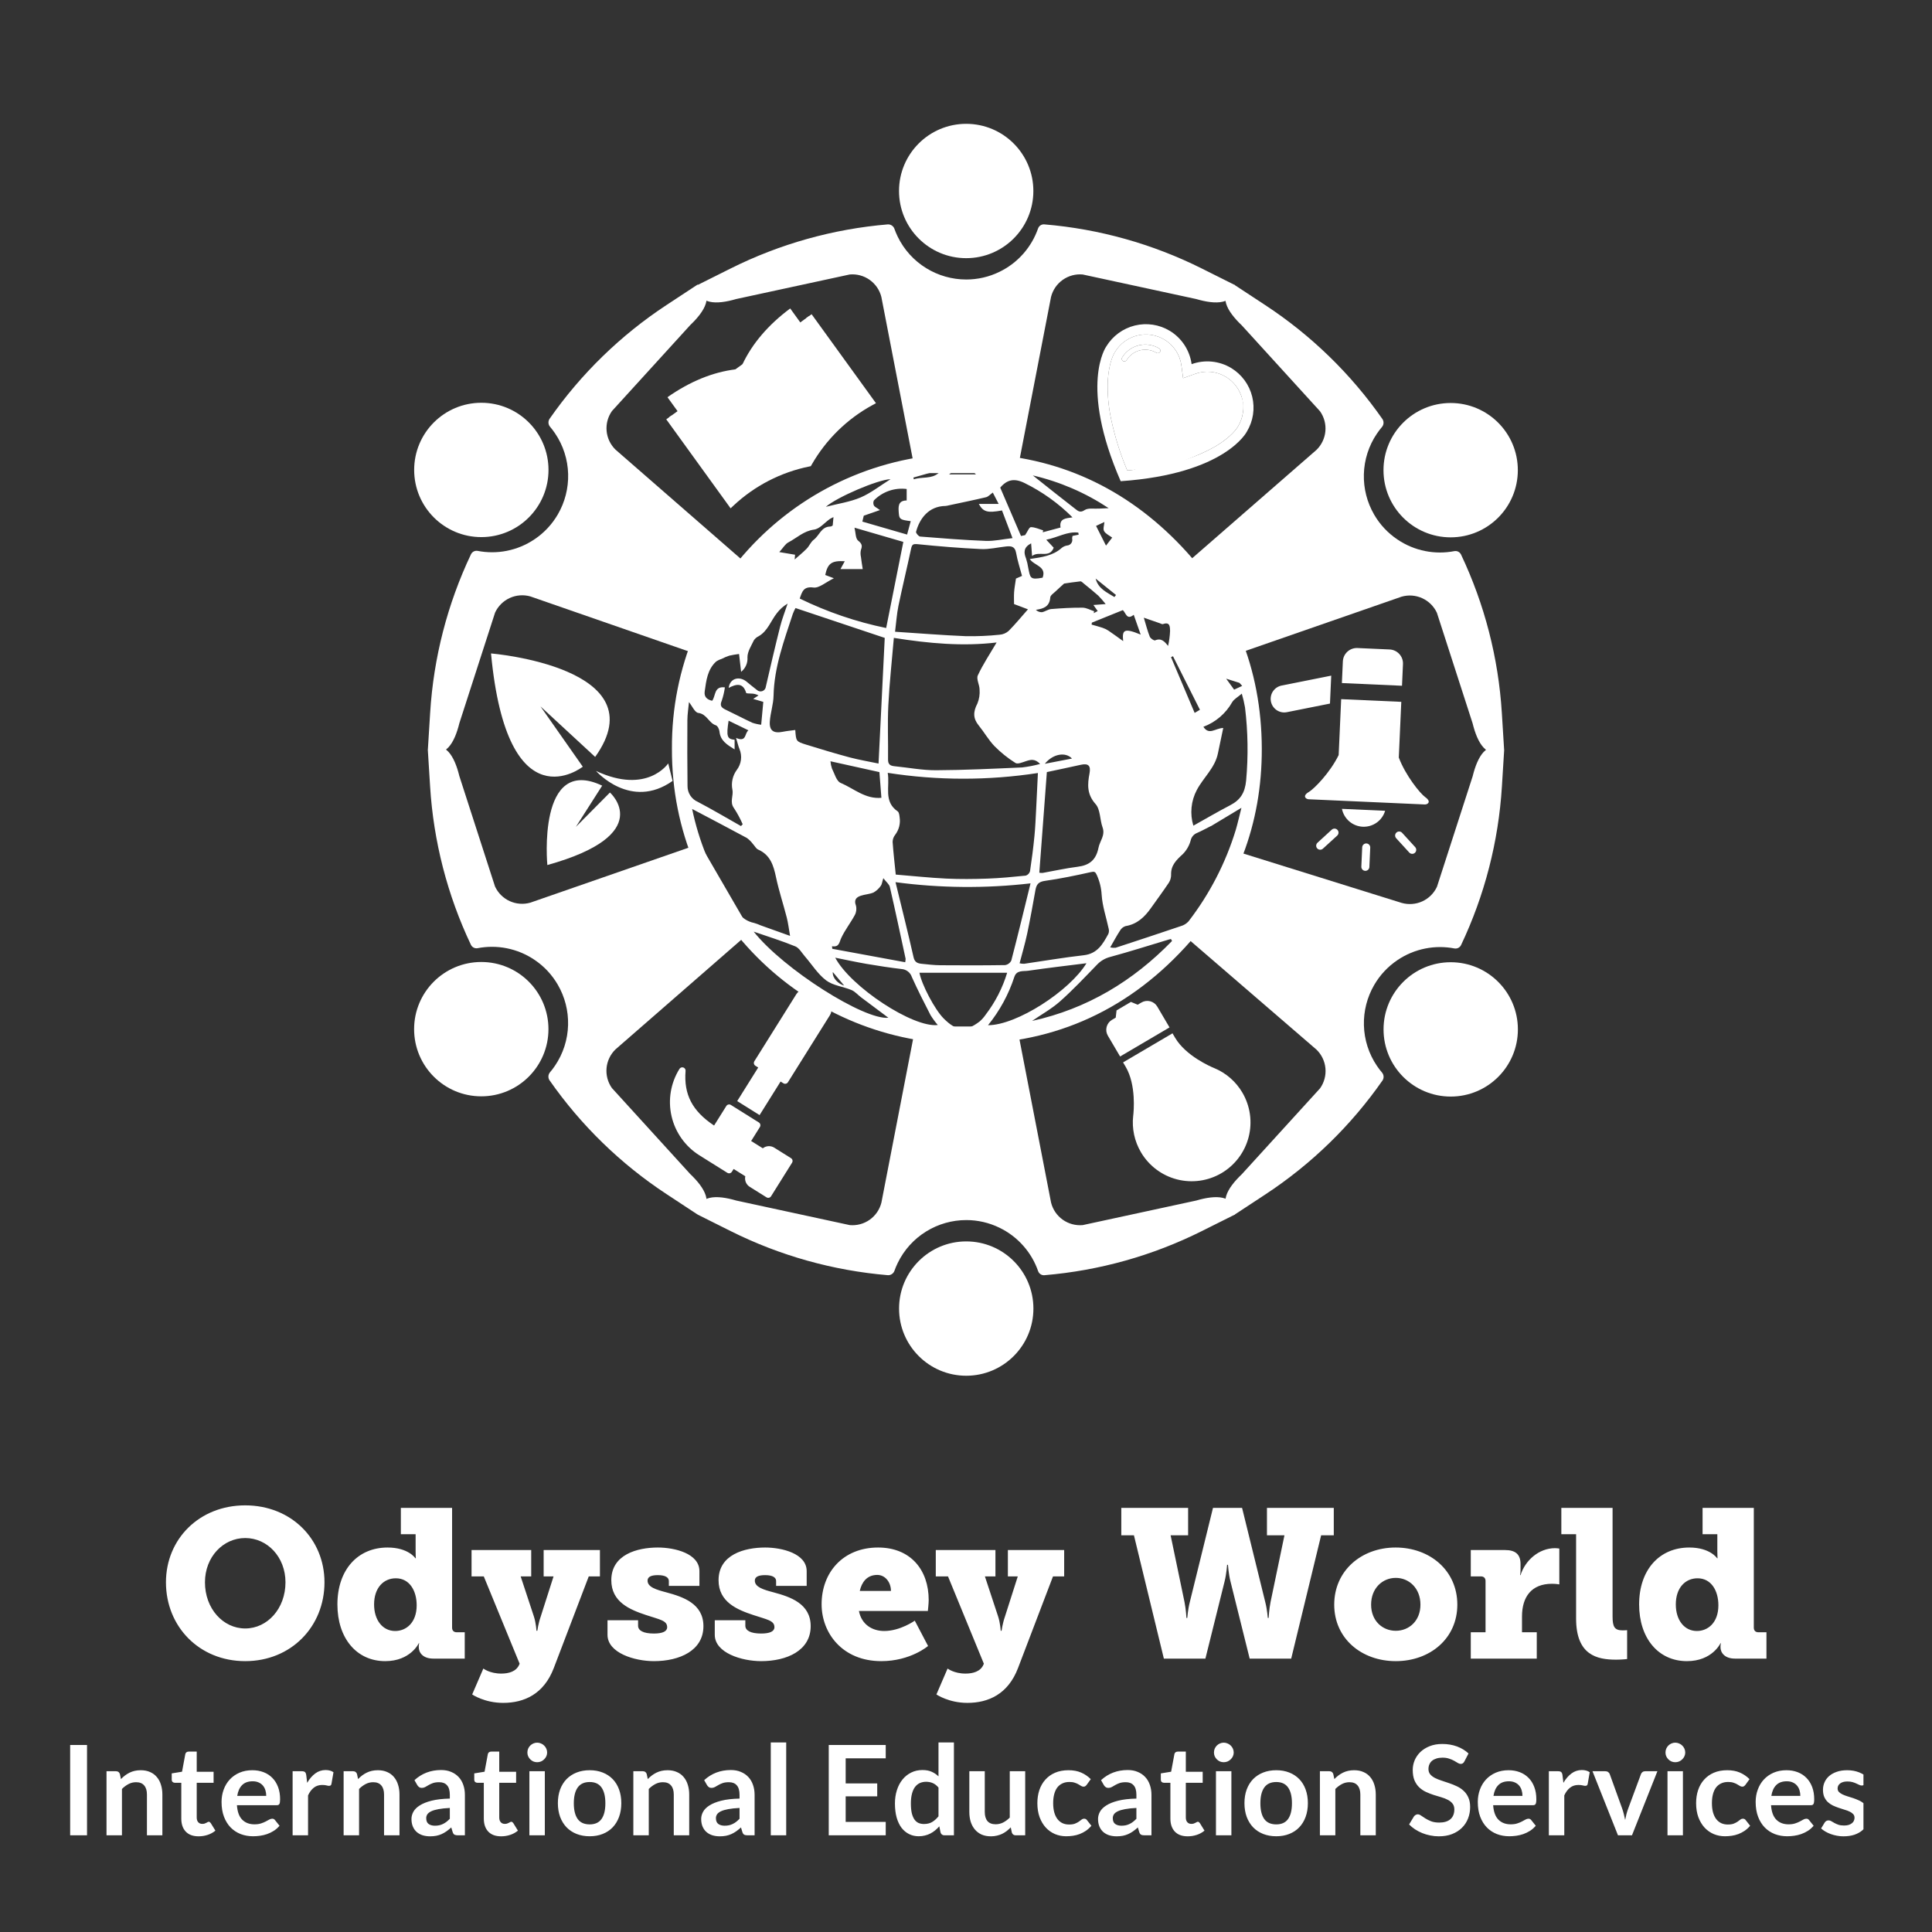 <svg width="164" height="164" viewBox="0 0 164 164" fill="none" xmlns="http://www.w3.org/2000/svg">
<rect x="0" y="0" width="164" height="164" fill="#333333" stroke="none"/>
<path d="M88.629 19.044C88.52 19.04 88.413 19.07 88.322 19.13C88.231 19.19 88.161 19.278 88.123 19.38L88.121 19.383C87.848 20.171 87.425 20.898 86.875 21.525C86.305 22.175 85.61 22.704 84.831 23.079C83.955 23.505 82.994 23.727 82.019 23.726C80.822 23.726 79.647 23.393 78.626 22.766C77.575 22.12 76.731 21.186 76.195 20.074C76.09 19.857 75.997 19.633 75.916 19.405C75.874 19.296 75.798 19.203 75.7 19.139C75.603 19.075 75.487 19.043 75.37 19.047C70.721 19.435 66.189 20.706 62.016 22.793L59.21 24.196C59.21 25.905 60.852 25.866 62.492 25.384L72.128 23.3C72.73 23.245 73.332 23.408 73.825 23.758C74.318 24.108 74.669 24.623 74.816 25.209L77.711 40.161H86.323L89.217 25.209C89.364 24.622 89.715 24.108 90.208 23.758C90.701 23.408 91.303 23.245 91.905 23.3L101.541 25.384C103.181 25.866 104.823 25.905 104.823 24.196L102.018 22.793C97.845 20.706 93.312 19.435 88.662 19.048L88.629 19.044Z" fill="white"/>
<path d="M82.016 21.915C85.165 21.915 87.718 19.362 87.718 16.213C87.718 13.064 85.165 10.511 82.016 10.511C78.867 10.511 76.314 13.064 76.314 16.213C76.314 19.362 78.867 21.915 82.016 21.915Z" fill="white"/>
<path d="M124.01 47.052C123.959 46.956 123.879 46.878 123.782 46.829C123.684 46.781 123.574 46.764 123.466 46.782H123.462C122.644 46.941 121.802 46.94 120.984 46.778C120.136 46.611 119.33 46.275 118.614 45.789C117.806 45.245 117.132 44.524 116.645 43.681C116.044 42.644 115.742 41.461 115.773 40.264C115.804 39.03 116.189 37.831 116.881 36.81C117.017 36.61 117.163 36.417 117.32 36.233C117.393 36.142 117.436 36.03 117.442 35.913C117.448 35.796 117.418 35.68 117.356 35.582V35.582C114.688 31.754 111.314 28.471 107.416 25.909L104.794 24.185C103.316 25.043 104.173 26.444 105.413 27.621L112.051 34.91C112.401 35.403 112.562 36.005 112.506 36.607C112.451 37.209 112.182 37.771 111.748 38.192L100.267 48.198L104.587 55.648L118.973 50.65C119.554 50.482 120.176 50.528 120.726 50.779C121.276 51.03 121.719 51.469 121.973 52.017L125.004 61.399C125.41 63.059 126.201 64.499 127.679 63.642L127.485 60.511C127.196 55.855 126.021 51.295 124.024 47.079L124.01 47.052Z" fill="white"/>
<path d="M123.141 45.613C126.29 45.613 128.843 43.06 128.843 39.911C128.843 36.762 126.29 34.209 123.141 34.209C119.992 34.209 117.439 36.762 117.439 39.911C117.439 43.06 119.992 45.613 123.141 45.613Z" fill="white"/>
<path d="M88.634 108.249C88.525 108.253 88.417 108.223 88.326 108.163C88.235 108.102 88.165 108.015 88.127 107.913L88.125 107.91C87.853 107.122 87.43 106.394 86.879 105.768C86.31 105.118 85.614 104.589 84.835 104.214C83.959 103.788 82.998 103.566 82.024 103.567C80.826 103.567 79.651 103.9 78.63 104.527C77.579 105.173 76.735 106.107 76.199 107.219C76.094 107.437 76.001 107.66 75.92 107.888C75.878 107.997 75.802 108.09 75.705 108.154C75.607 108.218 75.491 108.25 75.374 108.246V108.246C70.725 107.858 66.193 106.587 62.02 104.501L59.214 103.098C59.214 101.389 60.856 101.427 62.496 101.909L72.132 103.994C72.734 104.048 73.336 103.886 73.829 103.536C74.322 103.186 74.673 102.671 74.82 102.084L77.715 87.134H86.326L89.221 102.084C89.368 102.671 89.719 103.186 90.212 103.536C90.705 103.886 91.307 104.048 91.909 103.994L101.545 101.909C103.185 101.427 104.827 101.389 104.827 103.098L102.022 104.5C97.849 106.587 93.316 107.858 88.666 108.246L88.634 108.249Z" fill="white"/>
<path d="M82.02 116.781C85.169 116.781 87.722 114.228 87.722 111.08C87.722 107.931 85.169 105.378 82.02 105.378C78.871 105.378 76.318 107.931 76.318 111.08C76.318 114.228 78.871 116.781 82.02 116.781Z" fill="white"/>
<path d="M124.015 80.24C123.964 80.337 123.884 80.415 123.786 80.463C123.689 80.512 123.578 80.528 123.471 80.511H123.467C122.648 80.352 121.807 80.353 120.989 80.515C120.14 80.682 119.334 81.018 118.619 81.504C117.811 82.048 117.137 82.769 116.649 83.612C116.048 84.648 115.746 85.831 115.777 87.029C115.808 88.263 116.193 89.461 116.886 90.483C117.021 90.683 117.168 90.876 117.325 91.06C117.398 91.151 117.44 91.263 117.447 91.38C117.453 91.497 117.423 91.612 117.36 91.711V91.711C114.692 95.538 111.319 98.821 107.421 101.384L104.799 103.108C103.321 102.25 104.178 100.849 105.417 99.672L112.056 92.383C112.405 91.889 112.567 91.287 112.511 90.686C112.456 90.084 112.187 89.521 111.753 89.1L101.016 79.839L105.336 72.39L118.978 76.643C119.559 76.81 120.181 76.765 120.731 76.514C121.281 76.263 121.723 75.824 121.978 75.276L125.009 65.894C125.415 64.234 126.205 62.794 127.684 63.651L127.49 66.781C127.201 71.438 126.026 75.997 124.028 80.214L124.015 80.24Z" fill="white"/>
<path d="M123.146 93.083C126.295 93.083 128.848 90.53 128.848 87.381C128.848 84.232 126.295 81.68 123.146 81.68C119.997 81.68 117.444 84.232 117.444 87.381C117.444 90.53 119.997 93.083 123.146 93.083Z" fill="white"/>
<path d="M39.99 47.032C40.041 46.935 40.121 46.858 40.218 46.809C40.316 46.76 40.426 46.744 40.534 46.761H40.538C41.356 46.92 42.198 46.919 43.016 46.758C43.864 46.591 44.67 46.254 45.386 45.769C46.194 45.224 46.867 44.503 47.355 43.66C47.956 42.623 48.258 41.441 48.227 40.243C48.196 39.01 47.811 37.811 47.119 36.79C46.983 36.589 46.837 36.397 46.68 36.212C46.607 36.121 46.564 36.009 46.558 35.892C46.552 35.776 46.582 35.66 46.644 35.561V35.561C49.312 31.734 52.686 28.451 56.584 25.888L59.206 24.164C60.684 25.022 59.827 26.423 58.587 27.6L51.949 34.889C51.599 35.383 51.438 35.985 51.494 36.587C51.549 37.189 51.818 37.751 52.252 38.172L63.733 48.177L59.413 55.627L45.026 50.63C44.445 50.463 43.824 50.509 43.273 50.76C42.723 51.011 42.281 51.45 42.026 51.998L38.996 61.38C38.59 63.04 37.799 64.48 36.32 63.623L36.515 60.492C36.803 55.835 37.978 51.276 39.976 47.059L39.99 47.032Z" fill="white"/>
<path d="M40.859 45.593C44.008 45.593 46.56 43.04 46.56 39.891C46.56 36.742 44.008 34.19 40.859 34.19C37.71 34.19 35.157 36.742 35.157 39.891C35.157 43.04 37.71 45.593 40.859 45.593Z" fill="white"/>
<path d="M39.985 80.219C40.036 80.316 40.115 80.394 40.213 80.442C40.311 80.49 40.421 80.507 40.529 80.49H40.532C41.351 80.33 42.193 80.332 43.011 80.493C43.859 80.66 44.665 80.997 45.38 81.482C46.189 82.026 46.862 82.748 47.35 83.591C47.951 84.627 48.253 85.81 48.222 87.008C48.191 88.241 47.806 89.44 47.113 90.461C46.978 90.662 46.832 90.854 46.675 91.038C46.602 91.13 46.559 91.242 46.553 91.359C46.546 91.475 46.577 91.591 46.639 91.69C49.307 95.517 52.68 98.8 56.579 101.363L59.2 103.087C60.679 102.229 59.821 100.828 58.582 99.651L51.943 92.361C51.594 91.868 51.433 91.266 51.488 90.664C51.544 90.062 51.813 89.5 52.246 89.079L63.728 79.073L59.407 71.624L45.021 76.622C44.44 76.789 43.819 76.743 43.269 76.493C42.718 76.242 42.276 75.802 42.021 75.254L38.991 65.873C38.585 64.212 37.794 62.772 36.315 63.63L36.51 66.76C36.798 71.417 37.973 75.976 39.971 80.193L39.985 80.219Z" fill="white"/>
<path d="M40.854 93.063C44.003 93.063 46.556 90.51 46.556 87.361C46.556 84.212 44.003 81.66 40.854 81.66C37.705 81.66 35.152 84.212 35.152 87.361C35.152 90.51 37.705 93.063 40.854 93.063Z" fill="white"/>
<path d="M64.124 90.469L64.361 90.618L62.577 93.467L64.477 94.656L66.261 91.807L66.498 91.956C66.529 91.975 66.564 91.988 66.6 91.995C66.637 92.001 66.674 91.999 66.71 91.991C66.746 91.983 66.78 91.968 66.81 91.946C66.84 91.925 66.865 91.898 66.885 91.867L70.453 86.168C70.571 85.979 70.609 85.751 70.559 85.534C70.509 85.316 70.375 85.128 70.186 85.009L68.761 84.117C68.573 83.999 68.344 83.961 68.127 84.011C67.91 84.061 67.722 84.195 67.603 84.384L64.035 90.083C64.016 90.114 64.002 90.149 63.996 90.185C63.99 90.221 63.991 90.258 63.999 90.294C64.008 90.33 64.023 90.364 64.044 90.394C64.066 90.424 64.093 90.449 64.124 90.469V90.469Z" fill="white"/>
<path d="M59.366 98.069L61.74 99.555C61.772 99.575 61.806 99.588 61.843 99.594C61.879 99.6 61.916 99.599 61.952 99.591C61.988 99.583 62.022 99.567 62.051 99.546C62.081 99.525 62.107 99.498 62.126 99.466L62.275 99.229L63.265 99.849C63.228 100.019 63.244 100.196 63.311 100.356C63.378 100.517 63.493 100.652 63.64 100.745L65.065 101.637C65.096 101.656 65.131 101.67 65.167 101.676C65.203 101.682 65.24 101.681 65.276 101.672C65.312 101.664 65.346 101.649 65.376 101.628C65.406 101.606 65.431 101.579 65.451 101.548L67.235 98.698C67.254 98.667 67.268 98.632 67.274 98.596C67.28 98.56 67.279 98.523 67.271 98.487C67.262 98.451 67.247 98.417 67.226 98.387C67.204 98.357 67.177 98.332 67.146 98.312L65.722 97.42C65.574 97.328 65.402 97.284 65.228 97.294C65.055 97.303 64.888 97.367 64.752 97.475L63.762 96.855L64.505 95.667C64.524 95.636 64.537 95.601 64.543 95.565C64.549 95.529 64.548 95.492 64.54 95.456C64.532 95.42 64.517 95.386 64.495 95.356C64.474 95.326 64.447 95.301 64.416 95.281L62.041 93.794C62.01 93.775 61.975 93.762 61.939 93.755C61.903 93.749 61.865 93.75 61.83 93.759C61.794 93.767 61.76 93.782 61.73 93.803C61.7 93.825 61.674 93.852 61.655 93.883L60.616 95.542C58.763 94.311 58.037 92.909 58.195 90.903C58.199 90.852 58.189 90.8 58.166 90.755C58.143 90.709 58.107 90.671 58.064 90.643C58.045 90.631 58.025 90.622 58.003 90.615C57.944 90.595 57.88 90.596 57.821 90.617C57.761 90.638 57.711 90.679 57.678 90.732C56.931 91.929 56.688 93.374 57.005 94.749C57.321 96.125 58.17 97.319 59.366 98.069V98.069Z" fill="white"/>
<path d="M56.783 35.431L62.059 42.726C63.893 40.997 66.176 39.818 68.647 39.324C69.891 37.131 71.726 35.333 73.942 34.133L68.666 26.838" fill="white"/>
<path d="M62.018 43.149L56.556 35.595L57.011 35.267L62.101 42.304C63.904 40.688 66.099 39.574 68.467 39.073C69.684 36.981 71.43 35.245 73.529 34.04L68.439 27.002L68.894 26.673L74.357 34.226L74.076 34.378C71.908 35.557 70.112 37.318 68.89 39.462L68.827 39.572L68.703 39.597C66.285 40.086 64.05 41.24 62.252 42.929L62.018 43.149Z" fill="white"/>
<path d="M63.02 30.935L68.416 38.397C69.291 36.655 70.666 35.078 72.513 33.701L67.077 26.183C65.211 27.573 63.849 29.17 63.02 30.935Z" fill="white"/>
<path d="M62.441 31.352C60.506 31.588 58.564 32.381 56.659 33.717L62.096 41.235C63.982 39.911 65.91 39.1 67.838 38.815L62.441 31.352Z" fill="white"/>
<path d="M117.578 68.825L113.912 68.661C113.996 69.075 114.215 69.449 114.535 69.724C114.856 69.999 115.259 70.159 115.681 70.178C116.103 70.196 116.518 70.073 116.862 69.828C117.206 69.583 117.458 69.23 117.578 68.825V68.825Z" fill="white"/>
<path d="M119.011 58.211L119.093 56.371C119.108 56.056 118.996 55.749 118.783 55.517C118.571 55.284 118.274 55.145 117.96 55.131L115.23 55.009C114.915 54.995 114.608 55.106 114.375 55.319C114.142 55.532 114.004 55.828 113.99 56.142L113.907 57.982L119.011 58.211Z" fill="white"/>
<path d="M112.896 59.724L113.003 57.352L108.789 58.194C108.489 58.254 108.226 58.431 108.056 58.685C107.886 58.939 107.825 59.25 107.885 59.55C107.914 59.699 107.973 59.84 108.057 59.965C108.141 60.091 108.249 60.199 108.375 60.283C108.501 60.367 108.643 60.425 108.791 60.455C108.939 60.484 109.092 60.484 109.241 60.454L112.896 59.724Z" fill="white"/>
<path d="M112.152 67.894L119.881 68.24L120.954 68.288C121.162 68.297 121.553 68.073 120.982 67.665C120.56 67.365 119.323 65.854 118.738 64.303L118.95 59.577L113.847 59.348L113.634 64.094C112.911 65.579 111.554 66.962 111.108 67.223C110.502 67.578 110.872 67.837 111.08 67.846L112.152 67.894Z" fill="white"/>
<path d="M115.885 73.922C115.975 73.926 116.063 73.894 116.13 73.833C116.197 73.772 116.236 73.687 116.241 73.596L116.314 71.952C116.318 71.862 116.286 71.773 116.225 71.707C116.164 71.64 116.079 71.6 115.989 71.596C115.91 71.593 115.832 71.617 115.768 71.664C115.705 71.712 115.66 71.78 115.642 71.857C115.637 71.878 115.633 71.9 115.632 71.922L115.559 73.566C115.557 73.611 115.564 73.655 115.579 73.697C115.594 73.74 115.618 73.778 115.648 73.811C115.678 73.844 115.715 73.871 115.755 73.89C115.796 73.909 115.84 73.92 115.885 73.922Z" fill="white"/>
<path d="M120.108 72.39C120.141 72.36 120.168 72.323 120.187 72.283C120.206 72.242 120.216 72.198 120.218 72.153C120.22 72.109 120.214 72.064 120.198 72.022C120.183 71.98 120.16 71.941 120.129 71.908L119.019 70.693C118.989 70.66 118.952 70.633 118.912 70.614C118.871 70.595 118.827 70.585 118.782 70.583C118.738 70.581 118.693 70.587 118.651 70.603C118.609 70.618 118.57 70.641 118.537 70.672C118.486 70.718 118.451 70.778 118.435 70.844C118.422 70.898 118.423 70.955 118.437 71.009C118.451 71.063 118.478 71.113 118.515 71.154L119.626 72.368C119.656 72.402 119.692 72.428 119.733 72.447C119.773 72.466 119.817 72.477 119.862 72.479C119.907 72.481 119.952 72.474 119.994 72.459C120.036 72.444 120.075 72.42 120.108 72.39V72.39Z" fill="white"/>
<path d="M112.296 72.04L113.511 70.93C113.578 70.868 113.617 70.783 113.621 70.693C113.625 70.603 113.593 70.514 113.532 70.448C113.502 70.414 113.466 70.388 113.425 70.369C113.385 70.35 113.341 70.339 113.296 70.337C113.251 70.335 113.206 70.342 113.164 70.357C113.122 70.372 113.083 70.396 113.05 70.426L111.836 71.536C111.785 71.582 111.75 71.642 111.734 71.709C111.721 71.763 111.721 71.819 111.735 71.874C111.749 71.927 111.776 71.977 111.814 72.019C111.844 72.052 111.881 72.078 111.921 72.097C111.962 72.116 112.006 72.127 112.051 72.129C112.095 72.131 112.14 72.124 112.182 72.109C112.224 72.094 112.263 72.07 112.296 72.04V72.04Z" fill="white"/>
<path d="M96.851 97.811C96.304 96.883 96.072 95.803 96.191 94.732V94.732C96.193 94.719 96.194 94.707 96.196 94.694C96.233 94.379 96.463 92.101 95.554 90.556L95.334 90.182L99.529 87.715L99.749 88.089C100.658 89.633 102.761 90.539 103.054 90.66C103.066 90.664 103.078 90.669 103.089 90.674C104.083 91.09 104.915 91.817 105.46 92.746C105.792 93.312 106.01 93.937 106.101 94.586C106.192 95.236 106.154 95.897 105.989 96.532C105.825 97.167 105.537 97.763 105.141 98.286C104.746 98.81 104.252 99.25 103.687 99.583C102.545 100.254 101.184 100.445 99.902 100.112C98.62 99.78 97.523 98.952 96.851 97.811V97.811Z" fill="white"/>
<path d="M45.88 59.964L50.521 64.252C55.955 56.657 41.68 55.467 41.68 55.467C43.067 70.15 49.47 65.082 49.47 65.082L45.88 59.964ZM48.882 70.191L51.117 66.691C45.572 64.059 46.462 73.43 46.462 73.43C55.797 70.826 51.776 67.274 51.776 67.274L48.882 70.191ZM57.094 66.289C53.536 68.805 50.593 65.442 50.593 65.442C54.948 67.481 56.722 64.802 56.722 64.802L57.094 66.289Z" fill="white"/>
<path d="M104.521 31.246C105.409 31.788 106.047 32.659 106.294 33.669C106.542 34.679 106.379 35.746 105.842 36.637C105.842 36.637 104.047 40.228 95.131 40.847C91.558 32.66 93.91 29.406 93.91 29.406C94.452 28.517 95.323 27.88 96.333 27.632C97.343 27.384 98.411 27.547 99.301 28.085C99.801 28.388 100.226 28.8 100.546 29.289C100.866 29.778 101.073 30.332 101.152 30.912C101.703 30.712 102.291 30.639 102.874 30.697C103.457 30.755 104.02 30.942 104.521 31.246V31.246ZM105.096 36.187C105.514 35.494 105.641 34.664 105.449 33.878C105.256 33.092 104.76 32.414 104.069 31.994C103.68 31.757 103.242 31.611 102.789 31.567C102.335 31.523 101.877 31.581 101.449 31.738L100.431 32.101L100.287 31.032C100.228 30.581 100.069 30.149 99.82 29.768C99.572 29.388 99.241 29.068 98.852 28.833C98.16 28.414 97.329 28.287 96.544 28.48C95.758 28.672 95.08 29.168 94.659 29.859L94.633 29.899L94.622 29.915C94.569 29.994 94.127 30.753 94.038 32.311C93.993 33.413 94.089 34.517 94.323 35.596C94.64 37.083 95.097 38.536 95.689 39.936C97.204 39.809 98.704 39.543 100.171 39.142C101.233 38.847 102.254 38.42 103.21 37.87C104.561 37.061 105.02 36.32 105.067 36.241L105.087 36.203L105.096 36.187Z" fill="white"/>
<path d="M104.07 31.993C104.761 32.414 105.257 33.092 105.449 33.877C105.641 34.663 105.514 35.494 105.096 36.186L105.085 36.202L105.065 36.24C105.019 36.319 104.56 37.06 103.209 37.87C102.253 38.419 101.232 38.846 100.17 39.141C98.703 39.542 97.203 39.808 95.688 39.935C95.096 38.535 94.639 37.082 94.322 35.595C94.088 34.517 93.992 33.413 94.037 32.31C94.126 30.753 94.568 29.994 94.621 29.914L94.631 29.898L94.658 29.858C95.079 29.167 95.757 28.671 96.543 28.479C97.328 28.286 98.158 28.413 98.851 28.832C99.24 29.067 99.571 29.387 99.819 29.768C100.068 30.148 100.227 30.58 100.286 31.031L100.43 32.1L101.448 31.737C101.876 31.58 102.334 31.521 102.788 31.566C103.242 31.61 103.68 31.756 104.07 31.993V31.993ZM98.473 29.875C98.487 29.851 98.497 29.824 98.501 29.796C98.506 29.768 98.504 29.739 98.498 29.712C98.491 29.684 98.479 29.658 98.462 29.636C98.445 29.613 98.424 29.593 98.4 29.579C97.88 29.265 97.257 29.169 96.668 29.313C96.078 29.457 95.569 29.829 95.252 30.347C95.223 30.397 95.214 30.457 95.228 30.514C95.242 30.57 95.277 30.619 95.327 30.65C95.377 30.679 95.437 30.688 95.494 30.674C95.55 30.66 95.599 30.625 95.63 30.575C95.884 30.156 96.294 29.854 96.77 29.737C97.246 29.619 97.75 29.696 98.169 29.949C98.22 29.979 98.28 29.988 98.336 29.974C98.393 29.96 98.442 29.925 98.473 29.875V29.875Z" fill="white"/>
<path d="M98.399 29.579C98.423 29.594 98.445 29.613 98.461 29.636C98.478 29.659 98.49 29.684 98.497 29.712C98.504 29.739 98.505 29.768 98.501 29.796C98.497 29.824 98.487 29.851 98.472 29.875C98.442 29.925 98.393 29.96 98.336 29.974C98.28 29.988 98.22 29.979 98.17 29.949C97.75 29.696 97.246 29.62 96.77 29.737C96.294 29.855 95.884 30.156 95.63 30.576C95.599 30.625 95.55 30.66 95.494 30.674C95.437 30.688 95.377 30.68 95.327 30.65C95.278 30.619 95.242 30.57 95.228 30.514C95.214 30.457 95.223 30.397 95.253 30.347C95.569 29.829 96.078 29.458 96.668 29.314C97.257 29.17 97.88 29.265 98.399 29.579Z" fill="white"/>
<path d="M95.485 40.232C95.485 40.232 100.349 39.969 103.594 37.383C107.637 34.16 104.116 32.437 104.116 32.437C104.116 32.437 103.291 36.872 95.485 40.232Z" fill="white"/>
<path d="M99.276 87.213L98.237 85.446C98.105 85.222 97.889 85.059 97.637 84.994C97.385 84.929 97.117 84.966 96.893 85.098L96.572 85.287L96.001 85.049L94.78 85.768L94.71 86.382L94.39 86.571C94.165 86.703 94.003 86.919 93.938 87.171C93.872 87.423 93.91 87.691 94.042 87.915L95.081 89.681L99.276 87.213Z" fill="white"/>
<path d="M51.446 66.038C51.446 66.038 54.329 68.089 56.943 66.295L56.687 65.154C56.687 65.154 55.136 67.576 51.446 66.038Z" fill="white"/>
<path d="M96.763 93.994C96.763 93.994 96.397 98.316 100.119 99.615C103.842 100.913 105.336 96.887 105.336 96.887C105.336 96.887 103.192 99.615 101.179 98.965C101.179 98.965 98.445 98.307 96.763 93.994Z" fill="white"/>
<path d="M57.038 63.559C56.94 49.693 68.203 38.358 82.323 38.493C89.134 38.558 95.04 41.066 99.866 45.938C104.691 50.81 107.09 56.755 107.109 63.543C107.127 69.943 104.969 75.659 100.602 80.406C95.459 85.994 89.003 88.772 81.421 88.611C68.206 88.331 56.976 77.568 57.038 63.559ZM102.793 70.119C102.4 70.316 102.014 70.53 101.611 70.706C101.476 70.759 101.356 70.844 101.262 70.955C101.168 71.066 101.103 71.198 101.072 71.34C100.953 71.779 100.723 72.179 100.404 72.502C99.867 72.994 99.382 73.45 99.41 74.253C99.413 74.494 99.346 74.73 99.216 74.933C98.729 75.662 98.205 76.367 97.698 77.083C97.16 77.844 96.524 78.453 95.546 78.613C95.353 78.673 95.188 78.803 95.085 78.978C94.793 79.426 94.541 79.9 94.24 80.421C94.392 80.456 94.547 80.466 94.702 80.451C96.549 79.848 98.392 79.236 100.233 78.615C100.483 78.546 100.709 78.408 100.885 78.217C102.679 75.892 104.038 73.263 104.898 70.454C105.067 69.882 105.195 69.298 105.38 68.572L102.778 70.137L102.793 70.119ZM88.104 65.618C83.879 66.267 79.579 66.262 75.355 65.603C75.556 66.773 74.971 68.031 76.202 68.876C76.318 68.956 76.346 69.202 76.365 69.376C76.406 69.636 76.394 69.902 76.329 70.157C76.264 70.413 76.148 70.652 75.989 70.862C75.851 71.033 75.774 71.245 75.771 71.465C75.834 72.381 75.942 73.294 76.037 74.24C77.508 74.36 78.912 74.512 80.323 74.58C81.484 74.635 82.651 74.623 83.814 74.582C84.903 74.543 85.99 74.438 87.075 74.328C87.161 74.301 87.238 74.252 87.301 74.187C87.364 74.122 87.409 74.043 87.434 73.956C87.584 72.964 87.712 71.968 87.81 70.97C87.886 70.206 87.915 69.437 87.956 68.67C88.01 67.666 88.055 66.66 88.104 65.618ZM74.576 64.815C74.757 61.161 74.933 57.592 75.102 54.148L67.527 51.614C67.439 51.776 67.362 51.944 67.297 52.117C66.557 54.385 65.715 56.625 65.664 59.062C65.649 59.787 65.4 60.505 65.348 61.233C65.291 62.03 65.662 62.278 66.471 62.114C66.811 62.045 67.158 62.014 67.508 61.966C67.574 62.923 67.568 62.94 68.442 63.212C69.664 63.59 70.889 63.962 72.125 64.292C72.947 64.509 73.789 64.649 74.577 64.815H74.576ZM75.875 54.147C75.712 56.072 75.502 57.975 75.406 59.884C75.329 61.41 75.402 62.943 75.382 64.473C75.377 64.879 75.566 65.005 75.918 65.04C77.1 65.157 78.283 65.388 79.463 65.383C81.9 65.373 84.337 65.251 86.771 65.145C87.284 65.083 87.793 64.984 88.291 64.849C87.843 64.377 87.475 64.487 87.083 64.615C86.794 64.709 86.388 64.887 86.201 64.767C85.554 64.362 84.957 63.882 84.42 63.339C83.91 62.811 83.542 62.148 83.075 61.575C82.596 60.986 82.594 60.428 82.969 59.715C83.122 59.341 83.185 58.935 83.152 58.532C83.149 58.125 82.859 57.638 83.004 57.328C83.444 56.382 84.032 55.504 84.599 54.538C81.73 54.882 78.828 54.618 75.875 54.147H75.875ZM86.756 48.886C86.585 48.235 86.368 47.59 86.253 46.928C86.154 46.355 85.803 46.343 85.376 46.39C84.676 46.466 83.972 46.641 83.278 46.608C81.483 46.525 79.691 46.376 77.904 46.195C77.516 46.155 77.416 46.211 77.34 46.572C76.995 48.193 76.602 49.805 76.265 51.428C76.125 52.103 76.083 52.798 75.978 53.626C78.05 53.761 80.019 53.921 81.991 54.003C82.945 54.019 83.898 53.978 84.846 53.88C85.133 53.86 85.404 53.746 85.62 53.557C86.183 52.99 86.69 52.369 87.26 51.723L86.079 51.277C86.079 50.995 86.059 50.628 86.084 50.265C86.11 49.902 86.18 49.543 86.241 49.111L86.756 48.886ZM87.478 74.985C83.668 75.426 79.818 75.392 76.017 74.884C76.554 77.098 77.078 79.17 77.548 81.254C77.647 81.696 77.9 81.778 78.243 81.814C78.764 81.867 79.288 81.93 79.811 81.935C81.648 81.949 83.484 81.952 85.32 81.923C85.433 81.906 85.541 81.861 85.632 81.792C85.724 81.724 85.798 81.634 85.847 81.531C86.4 79.41 86.914 77.278 87.478 74.985H87.478ZM86.548 81.769C86.674 81.799 86.803 81.813 86.932 81.812C88.619 81.57 90.3 81.276 91.993 81.087C93.155 80.958 93.619 80.134 94.085 79.272C94.141 79.132 94.15 78.978 94.111 78.833C93.907 77.875 93.577 76.925 93.515 75.958C93.484 75.38 93.345 74.814 93.108 74.286C92.98 73.997 92.903 73.962 92.585 74.033C91.296 74.321 90.001 74.591 88.694 74.774C88.158 74.849 87.979 75.081 87.896 75.546C87.674 76.785 87.454 78.025 87.193 79.256C87.016 80.092 86.771 80.912 86.549 81.769H86.548ZM67.066 79.445C66.956 78.818 66.902 78.34 66.783 77.879C66.491 76.741 66.118 75.621 65.875 74.473C65.664 73.473 65.396 72.574 64.358 72.117C64.173 72.035 64.059 71.794 63.906 71.633C63.763 71.441 63.592 71.272 63.398 71.131C61.852 70.296 60.294 69.483 58.753 68.67C59.314 71.366 60.359 73.938 61.837 76.261C62.372 77.125 62.853 78.109 64.021 78.348C64.213 78.404 64.401 78.474 64.584 78.556C65.386 78.844 66.188 79.13 67.068 79.445L67.066 79.445ZM75.223 53.311C75.72 50.815 76.199 48.412 76.68 46L72.535 44.793C72.64 45.218 72.616 45.71 72.842 45.891C73.171 46.154 73.216 46.326 73.079 46.681C73.035 46.881 73.037 47.087 73.084 47.286C73.122 47.629 73.182 47.969 73.233 48.306H71.344L71.709 47.641C70.597 47.575 70.261 47.82 70.051 48.808L70.784 49.086C70.096 49.421 69.536 49.937 69.053 49.873C68.22 49.763 68.097 50.193 67.885 50.809C70.216 51.947 72.682 52.788 75.223 53.31L75.223 53.311ZM88.864 65.54C88.65 68.397 88.438 71.224 88.223 74.081C88.316 74.099 88.411 74.105 88.505 74.099C89.492 73.925 90.472 73.701 91.465 73.578C92.475 73.453 93.038 73.007 93.248 71.957C93.361 71.386 93.838 70.912 93.592 70.23C93.356 69.577 93.413 68.716 92.998 68.252C92.254 67.419 92.307 66.59 92.484 65.657C92.611 64.986 92.383 64.777 91.726 64.924C90.768 65.139 89.805 65.337 88.864 65.539L88.864 65.54ZM62.899 70.122L63.045 69.967C62.837 69.495 62.591 69.04 62.31 68.607C61.912 68.081 62.279 67.546 62.171 67.039C62.112 66.747 62.116 66.446 62.18 66.155C62.245 65.865 62.37 65.591 62.547 65.351C62.735 65.103 62.855 64.81 62.895 64.501C62.935 64.192 62.893 63.878 62.774 63.591C62.666 63.325 62.603 63.042 62.481 62.638C63.397 63.038 63.187 62.239 63.533 61.995L61.848 61.176C61.643 62.515 61.719 62.733 62.358 62.796V63.616C61.708 63.208 61.15 62.878 61.072 62.09C61.053 61.902 60.915 61.616 60.769 61.569C60.164 61.374 60.008 60.61 59.276 60.518C58.979 60.48 58.748 59.921 58.484 59.596C58.438 60.102 58.352 60.622 58.349 61.143C58.336 63.003 58.34 64.863 58.361 66.723C58.358 67.009 58.44 67.29 58.596 67.529C58.752 67.769 58.976 67.957 59.239 68.07C60.477 68.719 61.68 69.434 62.899 70.122ZM103.836 61.795C103.673 62.571 103.525 63.261 103.384 63.952C103.135 65.187 102.152 66.001 101.593 67.06C101.099 67.991 100.994 69.08 101.3 70.089C102.384 69.484 103.387 68.893 104.42 68.357C105.29 67.905 105.675 67.309 105.779 66.26C105.967 64.191 105.935 62.108 105.684 60.046C105.615 59.653 105.524 59.264 105.412 58.881C105.062 59.183 104.75 59.345 104.596 59.603C104.053 60.567 103.186 61.308 102.15 61.695C102.637 62.441 103.146 61.817 103.835 61.795H103.836ZM61.533 58.349C61.48 58.734 61.39 59.115 61.265 59.484C61.084 59.896 61.234 60.069 61.582 60.235C62.347 60.598 63.094 60.995 63.861 61.352C64.106 61.435 64.358 61.491 64.614 61.52C64.681 60.796 64.738 60.178 64.793 59.58L63.936 59.326L64.389 59.03C64.19 58.925 63.967 58.871 63.742 58.874C63.602 58.863 63.354 58.872 63.339 58.818C63.077 57.932 62.5 58.052 61.855 58.394C61.963 57.55 62.775 57.377 63.368 57.858C63.662 58.096 63.95 58.341 64.252 58.569C64.314 58.627 64.39 58.666 64.473 58.683C64.556 58.7 64.642 58.693 64.722 58.663C64.801 58.633 64.87 58.581 64.921 58.514C64.973 58.446 65.004 58.365 65.011 58.281C65.401 56.588 65.793 54.894 66.218 53.209C66.385 52.541 66.642 51.894 66.859 51.238C66.504 51.446 66.194 51.722 65.946 52.05C65.43 52.699 65.179 53.554 64.404 54.004C64.238 54.08 64.096 54.201 63.994 54.352C63.773 54.82 63.446 55.311 63.449 55.792C63.467 56.026 63.428 56.262 63.334 56.478C63.24 56.694 63.094 56.883 62.91 57.03C62.857 56.572 62.804 56.115 62.735 55.514C62.455 55.548 62.176 55.596 61.9 55.658C61.675 55.734 61.455 55.827 61.244 55.937C61.078 55.988 60.921 56.065 60.778 56.165C60.049 56.844 59.95 57.773 59.82 58.684C59.753 59.154 60.01 59.382 60.451 59.486C60.771 59.077 60.59 58.226 61.533 58.349ZM78.048 82.573C78.235 83.583 79.356 85.706 80.104 86.454C81.195 87.546 81.964 87.617 83.159 86.708C83.354 86.537 83.527 86.342 83.672 86.128C84.487 85.062 85.104 83.858 85.493 82.574L78.048 82.573ZM76.839 81.681C76.859 81.584 76.871 81.486 76.874 81.387C76.435 79.355 76.004 77.321 75.537 75.295C75.483 75.058 75.226 74.867 74.982 74.546C74.87 74.901 74.86 75.083 74.767 75.195C74.607 75.426 74.398 75.618 74.155 75.759C73.815 75.908 73.416 75.916 73.061 76.038C72.678 76.169 72.476 76.394 72.657 76.87C72.728 77.142 72.693 77.431 72.559 77.678C72.203 78.34 71.726 78.942 71.41 79.62C71.237 79.991 71.245 80.423 70.626 80.322L70.648 80.54L76.839 81.681ZM85.948 45.678C85.616 44.804 85.335 44.063 85.056 43.33C83.825 43.555 83.461 43.461 83.088 42.776H84.773C84.559 42.364 84.4 42.055 84.275 41.813C84.047 41.974 83.891 42.161 83.704 42.206C82.656 42.455 81.601 42.669 80.549 42.895C80.452 42.923 80.353 42.941 80.252 42.949C78.841 42.97 78.064 44.004 77.761 45.141C77.733 45.244 77.976 45.536 78.111 45.547C79.965 45.695 81.82 45.844 83.677 45.915C84.387 45.943 85.106 45.773 85.948 45.678ZM70.899 81.295C72.203 83.762 77.511 87.265 79.605 87.009C79.379 86.746 79.173 86.466 78.99 86.17C78.442 85.105 77.898 84.036 77.407 82.944C77.346 82.755 77.231 82.589 77.075 82.467C76.919 82.344 76.73 82.272 76.532 82.258C75.537 82.141 74.546 81.989 73.558 81.82C72.676 81.668 71.802 81.475 70.898 81.295H70.899ZM99.49 79.875L99.394 79.707C99.322 79.725 99.252 79.742 99.182 79.763C97.536 80.258 95.897 80.781 94.238 81.231C93.804 81.343 93.41 81.576 93.105 81.905C92.084 82.957 91.078 84.03 89.983 85.002C89.264 85.639 88.403 86.115 87.606 86.664C92.287 85.632 96.191 83.272 99.49 79.875H99.49ZM83.87 87.026C86.299 87.031 90.797 84.117 92.225 81.765C90.609 81.969 88.94 82.161 87.278 82.403C86.861 82.463 86.302 82.331 86.105 82.92C85.618 84.414 84.861 85.806 83.87 87.026H83.87ZM84.905 41.393L86.668 45.497L87.019 45.425C87.221 45.131 87.361 44.75 87.505 44.748C87.852 44.744 88.202 44.917 88.55 45.019C88.539 45.074 88.526 45.129 88.515 45.184L90.026 44.78C89.894 44.002 90.477 44.002 91.04 43.916C89.847 42.723 88.466 41.735 86.951 40.993C86.098 40.58 85.482 40.71 84.905 41.393H84.905ZM63.979 79.083C66.506 82.272 73.377 86.611 75.41 86.393C74.666 85.836 73.879 85.251 73.095 84.661C72.822 84.456 72.587 84.17 72.283 84.042C71.574 83.743 70.723 83.667 70.136 83.227C69.421 82.69 68.919 81.869 68.318 81.177C68.061 80.88 67.84 80.469 67.511 80.334C66.387 79.874 65.223 79.514 63.979 79.083H63.979ZM73.203 44.277L76.999 45.377C77.116 44.948 77.211 44.6 77.309 44.239C76.446 44.133 76.337 44.072 76.299 43.596C76.256 43.063 76.188 42.486 76.964 42.483V41.509C76.457 41.445 75.942 41.499 75.46 41.667C74.977 41.836 74.54 42.113 74.183 42.478C74.149 42.545 74.132 42.619 74.132 42.694C74.132 42.768 74.149 42.842 74.183 42.909C74.246 43.028 74.416 43.094 74.697 43.297L73.322 43.775C73.315 43.797 73.274 43.972 73.202 44.277H73.203ZM70.494 64.621C70.512 64.83 70.554 65.036 70.621 65.235C70.842 65.666 71 66.307 71.356 66.457C72.48 66.93 73.449 67.85 74.818 67.722C74.765 67.028 74.708 66.288 74.65 65.541L70.494 64.621ZM93.18 51.87C93.046 51.682 92.947 51.543 92.814 51.355L93.856 51.277C93.659 51.026 93.449 50.786 93.226 50.558C92.83 50.203 92.412 49.873 92.001 49.536C91.91 49.462 91.8 49.34 91.709 49.349C91.191 49.401 90.676 49.487 90.329 49.536C90.033 49.806 89.817 49.992 89.613 50.191C89.445 50.356 89.167 50.526 89.153 50.712C89.093 51.487 88.602 51.668 87.931 51.767C87.999 51.833 88.079 51.885 88.167 51.919C88.255 51.953 88.349 51.97 88.444 51.968C88.715 51.918 88.966 51.722 89.235 51.7C90.12 51.628 91.01 51.576 91.897 51.584C92.224 51.587 92.549 51.78 92.875 51.886L92.843 52.048L93.18 51.87ZM87.675 40.358C88.892 41.322 90.078 42.277 91.285 43.206C91.488 43.362 91.688 43.561 92.069 43.301C92.366 43.098 92.876 43.202 93.291 43.174C93.564 43.156 93.837 43.148 94.11 43.136C92.148 41.833 89.969 40.892 87.675 40.357V40.358ZM95.312 51.791L92.684 52.853L92.663 53.021C92.968 53.108 93.276 53.185 93.576 53.286C93.758 53.346 93.931 53.429 94.091 53.534C94.482 53.797 94.86 54.078 95.342 54.423C95.244 53.466 95.407 53.283 96.828 53.868L96.238 52.186C95.639 52.676 95.573 52.016 95.312 51.79V51.791ZM89.445 46.494C89.084 47.425 88.188 46.728 87.609 47.199C87.576 46.76 87.553 46.456 87.528 46.122C86.886 46.458 86.889 46.888 87.094 47.399C87.181 47.665 87.245 47.938 87.285 48.215C87.457 49.036 87.418 49.253 88.504 49.036C88.863 48.066 87.774 48.014 87.414 47.453C88.439 47.3 89.383 47.181 90.133 46.503C90.26 46.402 90.41 46.335 90.569 46.308C90.64 46.305 90.709 46.286 90.772 46.253C90.835 46.22 90.889 46.173 90.931 46.116C90.974 46.059 91.003 45.993 91.016 45.924C91.03 45.854 91.028 45.782 91.011 45.714C91.012 45.638 91.023 45.562 91.045 45.49L91.566 45.386L91.532 45.211C90.604 45.092 89.798 45.619 88.813 45.815L89.445 46.494ZM70.751 43.894C70.642 43.944 70.537 43.999 70.434 44.061C69.992 44.372 69.579 44.892 69.105 44.955C68.219 45.074 67.638 45.664 66.925 46.038C66.65 46.182 66.472 46.511 66.15 46.864L67.489 47.088C67.477 47.235 67.463 47.405 67.456 47.492C67.793 47.192 68.156 46.901 68.48 46.571C68.703 46.343 68.826 46.001 69.074 45.817C69.55 45.464 69.706 44.719 70.455 44.698C70.542 44.695 70.624 44.66 70.686 44.6C70.713 44.306 70.727 44.157 70.751 43.894V43.894ZM97.093 52.435C97.285 53.067 97.408 53.568 97.599 54.042C97.659 54.193 97.958 54.398 98.054 54.358C98.588 54.134 98.861 54.467 99.156 54.827C99.248 54.411 99.304 53.987 99.323 53.562C99.311 53.26 99.343 52.747 98.724 52.977C98.652 53.004 98.539 52.934 98.448 52.903C98.036 52.762 97.626 52.618 97.093 52.434V52.435ZM75.598 40.674C74.51 40.715 71.045 42.199 70.104 43.022C71.154 42.751 72.152 42.61 73.048 42.229C73.924 41.855 74.697 41.236 75.598 40.674ZM99.571 55.707L99.403 55.782C100.068 57.35 100.732 58.918 101.409 60.515L101.858 60.251L99.571 55.707ZM94.411 45.636C94.172 45.456 93.859 45.321 93.722 45.084C93.616 44.898 93.73 44.587 93.748 44.31L93.04 44.642C93.334 45.224 93.607 45.766 93.884 46.316C94.108 46.026 94.249 45.844 94.41 45.636H94.411ZM90.997 64.39C90.446 63.803 89.37 63.992 88.691 64.835L90.997 64.39ZM80.567 40.269H82.843C82.231 39.591 81.324 39.618 80.565 40.269H80.567ZM94.6 50.679L94.734 50.507L93.005 49.114C93.223 49.979 93.955 50.28 94.597 50.679H94.6ZM79.673 40.157L79.603 39.951L77.534 40.537C77.547 40.587 77.56 40.638 77.573 40.688C78.257 40.45 79.058 40.684 79.671 40.157H79.673ZM71.657 83.66L70.693 82.511C70.645 83.024 71.165 83.527 71.655 83.66H71.657ZM105.446 58.222L105.212 57.965L104.086 57.611L104.76 58.541L105.446 58.222Z" fill="white"/>
<g clip-path="url(#clip0)">
<path d="M14.087 134.315C14.087 138.073 16.914 141.008 20.815 141.008C24.716 141.008 27.544 138.073 27.544 134.315C27.544 130.647 24.716 127.784 20.815 127.784C16.914 127.784 14.087 130.647 14.087 134.315ZM17.398 134.315C17.398 132.168 18.936 130.558 20.815 130.558C22.694 130.558 24.233 132.168 24.233 134.315C24.233 136.552 22.694 138.234 20.815 138.234C18.936 138.234 17.398 136.552 17.398 134.315ZM28.641 136.194C28.641 139.04 30.252 141.008 32.703 141.008C34.851 141.008 35.548 139.487 35.548 139.487H35.584C35.584 139.487 35.548 139.612 35.548 139.773V139.827C35.548 140.275 35.889 140.793 36.783 140.793H39.45V138.557H38.77C38.519 138.557 38.376 138.413 38.376 138.163V127.999H34.027V130.235H35.28V131.685C35.28 132.025 35.298 132.275 35.298 132.275H35.262C35.262 132.275 34.672 131.363 32.9 131.363C30.359 131.363 28.641 133.26 28.641 136.194ZM31.755 136.194C31.755 134.763 32.578 133.975 33.598 133.975C34.779 133.975 35.37 135.049 35.37 136.266C35.37 137.751 34.475 138.449 33.544 138.449C32.489 138.449 31.755 137.537 31.755 136.194ZM41.03 141.635L40.081 143.836C40.081 143.836 41.119 144.551 42.712 144.551C44.501 144.551 46.166 143.8 47.007 141.599L49.977 133.814H50.926V131.578H46.148V133.814H46.989L45.897 137.232C45.7 137.787 45.611 138.431 45.611 138.431H45.539C45.539 138.431 45.503 137.787 45.325 137.232L44.197 133.814H45.092V131.578H40.028V133.814H41.066L44.108 141.223L44.072 141.312C43.821 141.885 43.195 142.064 42.551 142.064C41.566 142.064 41.03 141.635 41.03 141.635ZM51.569 138.771C51.569 140.31 53.859 141.008 55.506 141.008C57.689 141.008 59.711 140.113 59.711 138.038C59.711 136.123 57.975 135.55 56.58 135.174C55.703 134.942 54.969 134.727 54.969 134.172C54.969 133.814 55.345 133.707 55.846 133.707C56.508 133.707 56.776 133.922 56.776 134.208V134.62H59.371V133.367C59.371 131.864 57.26 131.363 55.846 131.363C54.074 131.363 51.891 131.971 51.891 134.137C51.891 135.998 53.484 136.642 54.826 137.089C56.007 137.483 56.633 137.554 56.633 138.127C56.633 138.485 56.239 138.664 55.506 138.664C54.611 138.664 54.164 138.413 54.164 138.002V137.537H51.569V138.771ZM60.674 138.771C60.674 140.31 62.964 141.008 64.611 141.008C66.794 141.008 68.816 140.113 68.816 138.038C68.816 136.123 67.08 135.55 65.684 135.174C64.807 134.942 64.074 134.727 64.074 134.172C64.074 133.814 64.45 133.707 64.951 133.707C65.613 133.707 65.881 133.922 65.881 134.208V134.62H68.476V133.367C68.476 131.864 66.364 131.363 64.951 131.363C63.179 131.363 60.996 131.971 60.996 134.137C60.996 135.998 62.589 136.642 63.931 137.089C65.112 137.483 65.738 137.554 65.738 138.127C65.738 138.485 65.344 138.664 64.611 138.664C63.716 138.664 63.269 138.413 63.269 138.002V137.537H60.674V138.771ZM69.743 136.177C69.743 138.628 71.514 141.008 74.807 141.008C77.294 141.008 78.78 139.72 78.78 139.72L77.652 137.572C77.652 137.572 76.418 138.449 75.058 138.449C74.073 138.449 73.143 137.93 72.91 136.749H78.762C78.762 136.749 78.833 136.123 78.833 135.819C78.833 133.26 77.294 131.363 74.538 131.363C71.568 131.363 69.743 133.474 69.743 136.177ZM72.982 135.049C73.143 134.333 73.572 133.689 74.467 133.689C75.147 133.689 75.63 134.315 75.63 135.049H72.982ZM80.437 141.635L79.489 143.836C79.489 143.836 80.526 144.551 82.119 144.551C83.909 144.551 85.573 143.8 86.414 141.599L89.385 133.814H90.333V131.578H85.555V133.814H86.396L85.304 137.232C85.108 137.787 85.018 138.431 85.018 138.431H84.947C84.947 138.431 84.911 137.787 84.732 137.232L83.604 133.814H84.499V131.578H79.435V133.814H80.473L83.515 141.223L83.479 141.312C83.229 141.885 82.602 142.064 81.958 142.064C80.974 142.064 80.437 141.635 80.437 141.635ZM95.182 130.325H96.255L98.796 140.793H102.322L103.95 134.244C104.111 133.618 104.165 132.83 104.165 132.83H104.236C104.236 132.83 104.29 133.618 104.451 134.244L106.08 140.793H109.605L112.146 130.325H113.22V127.999H107.547V130.325H109.032L107.851 135.998C107.726 136.624 107.69 137.34 107.69 137.34H107.619C107.619 137.34 107.565 136.624 107.404 135.998L105.435 127.999H102.966L100.997 135.998C100.836 136.624 100.783 137.34 100.783 137.34H100.711C100.711 137.34 100.675 136.624 100.55 135.998L99.369 130.325H100.854V127.999H95.182V130.325ZM113.257 136.212C113.257 139.093 115.583 141.008 118.482 141.008C121.381 141.008 123.707 139.093 123.707 136.212C123.707 133.313 121.381 131.363 118.464 131.363C115.583 131.363 113.257 133.313 113.257 136.212ZM116.388 136.212C116.388 134.817 117.355 133.94 118.482 133.94C119.609 133.94 120.576 134.817 120.576 136.212C120.576 137.59 119.609 138.431 118.482 138.431C117.355 138.431 116.388 137.59 116.388 136.212ZM124.849 140.793H130.45V138.557H129.197V137.214C129.197 135.532 130.021 134.441 131.738 134.441C132.114 134.441 132.365 134.494 132.365 134.494V131.452C132.365 131.452 132.186 131.417 132.007 131.417C130.629 131.417 129.466 132.454 129.072 133.707H129.036C129.036 133.707 129.072 133.528 129.072 133.242V132.759C129.072 131.918 128.607 131.578 127.766 131.578H124.849V133.814H125.708C125.958 133.814 126.102 133.958 126.102 134.208V138.557H124.849V140.793ZM133.789 137.393C133.789 140.489 135.543 140.883 137.189 140.883C137.69 140.883 138.12 140.829 138.12 140.829V138.378C138.12 138.378 137.941 138.396 137.744 138.396C137.046 138.396 136.885 138.091 136.885 137.214V127.999H132.536V130.235H133.789V137.393ZM139.139 136.194C139.139 139.04 140.749 141.008 143.201 141.008C145.348 141.008 146.046 139.487 146.046 139.487H146.082C146.082 139.487 146.046 139.612 146.046 139.773V139.827C146.046 140.275 146.386 140.793 147.281 140.793H149.947V138.557H149.267C149.017 138.557 148.874 138.413 148.874 138.163V127.999H144.525V130.235H145.778V131.685C145.778 132.025 145.796 132.275 145.796 132.275H145.76C145.76 132.275 145.169 131.363 143.398 131.363C140.857 131.363 139.139 133.26 139.139 136.194ZM142.253 136.194C142.253 134.763 143.076 133.975 144.096 133.975C145.277 133.975 145.867 135.049 145.867 136.266C145.867 137.751 144.973 138.449 144.042 138.449C142.986 138.449 142.253 137.537 142.253 136.194Z" fill="white"/>
<path d="M7.387 155.793H5.955V148.124H7.387V155.793ZM9.042 155.793V150.352H9.843C10.012 150.352 10.124 150.431 10.177 150.59L10.267 151.02C10.377 150.907 10.491 150.804 10.612 150.712C10.735 150.62 10.864 150.541 10.999 150.474C11.137 150.407 11.284 150.355 11.439 150.32C11.595 150.285 11.764 150.267 11.948 150.267C12.245 150.267 12.509 150.318 12.739 150.421C12.968 150.52 13.159 150.661 13.311 150.845C13.467 151.025 13.584 151.243 13.661 151.497C13.743 151.748 13.783 152.026 13.783 152.33V155.793H12.473V152.33C12.473 151.998 12.396 151.741 12.24 151.561C12.088 151.377 11.858 151.285 11.55 151.285C11.324 151.285 11.112 151.336 10.914 151.439C10.716 151.542 10.528 151.681 10.352 151.858V155.793H9.042ZM16.858 155.878C16.388 155.878 16.025 155.746 15.771 155.481C15.516 155.212 15.389 154.842 15.389 154.372V151.333H14.837C14.767 151.333 14.705 151.31 14.652 151.264C14.602 151.218 14.577 151.149 14.577 151.057V150.537L15.453 150.394L15.728 148.909C15.742 148.838 15.774 148.784 15.824 148.745C15.877 148.706 15.942 148.686 16.02 148.686H16.699V150.399H18.131V151.333H16.699V154.282C16.699 154.452 16.741 154.584 16.826 154.68C16.911 154.775 17.024 154.823 17.166 154.823C17.247 154.823 17.314 154.814 17.367 154.796C17.424 154.775 17.472 154.754 17.511 154.733C17.553 154.711 17.59 154.692 17.622 154.674C17.654 154.653 17.686 154.643 17.717 154.643C17.756 154.643 17.788 154.653 17.813 154.674C17.837 154.692 17.864 154.72 17.892 154.759L18.285 155.396C18.094 155.555 17.875 155.675 17.627 155.756C17.38 155.838 17.123 155.878 16.858 155.878ZM21.422 150.267C21.765 150.267 22.079 150.322 22.366 150.431C22.656 150.541 22.905 150.702 23.114 150.914C23.322 151.123 23.485 151.381 23.602 151.688C23.718 151.992 23.777 152.341 23.777 152.733C23.777 152.832 23.771 152.915 23.761 152.982C23.754 153.046 23.738 153.097 23.713 153.136C23.692 153.172 23.662 153.198 23.623 153.216C23.584 153.23 23.534 153.237 23.474 153.237H20.112C20.151 153.796 20.301 154.206 20.562 154.467C20.824 154.729 21.171 154.86 21.602 154.86C21.814 154.86 21.996 154.835 22.148 154.786C22.304 154.736 22.438 154.681 22.552 154.621C22.668 154.561 22.769 154.506 22.854 154.457C22.942 154.407 23.027 154.383 23.108 154.383C23.161 154.383 23.207 154.393 23.246 154.414C23.285 154.436 23.319 154.466 23.347 154.505L23.729 154.982C23.584 155.152 23.421 155.295 23.241 155.412C23.061 155.525 22.872 155.617 22.674 155.687C22.479 155.755 22.279 155.802 22.074 155.831C21.873 155.859 21.676 155.873 21.485 155.873C21.107 155.873 20.755 155.811 20.43 155.687C20.105 155.56 19.822 155.374 19.581 155.13C19.341 154.883 19.152 154.579 19.014 154.218C18.876 153.854 18.807 153.433 18.807 152.956C18.807 152.585 18.867 152.236 18.987 151.911C19.108 151.582 19.279 151.298 19.502 151.057C19.728 150.813 20.002 150.62 20.324 150.479C20.649 150.338 21.015 150.267 21.422 150.267ZM21.448 151.206C21.066 151.206 20.768 151.313 20.552 151.529C20.336 151.745 20.198 152.051 20.138 152.447H22.599C22.599 152.277 22.576 152.118 22.53 151.969C22.484 151.817 22.414 151.685 22.318 151.572C22.223 151.458 22.102 151.37 21.957 151.306C21.812 151.239 21.643 151.206 21.448 151.206ZM24.839 155.793V150.352H25.608C25.743 150.352 25.837 150.376 25.89 150.426C25.942 150.475 25.978 150.56 25.996 150.681L26.075 151.338C26.27 151.002 26.498 150.737 26.759 150.543C27.021 150.348 27.314 150.251 27.64 150.251C27.909 150.251 28.131 150.313 28.308 150.437L28.138 151.418C28.128 151.481 28.105 151.527 28.069 151.556C28.034 151.58 27.986 151.593 27.926 151.593C27.873 151.593 27.801 151.58 27.709 151.556C27.617 151.531 27.495 151.519 27.343 151.519C27.07 151.519 26.837 151.595 26.643 151.747C26.448 151.895 26.284 152.114 26.149 152.404V155.793H24.839ZM29.169 155.793V150.352H29.97C30.14 150.352 30.251 150.431 30.305 150.59L30.395 151.02C30.504 150.907 30.619 150.804 30.739 150.712C30.863 150.62 30.992 150.541 31.127 150.474C31.265 150.407 31.411 150.355 31.567 150.32C31.722 150.285 31.892 150.267 32.076 150.267C32.373 150.267 32.636 150.318 32.866 150.421C33.096 150.52 33.287 150.661 33.439 150.845C33.595 151.025 33.711 151.243 33.789 151.497C33.87 151.748 33.911 152.026 33.911 152.33V155.793H32.601V152.33C32.601 151.998 32.523 151.741 32.368 151.561C32.216 151.377 31.986 151.285 31.678 151.285C31.452 151.285 31.24 151.336 31.042 151.439C30.844 151.542 30.656 151.681 30.48 151.858V155.793H29.169ZM39.463 155.793H38.874C38.75 155.793 38.653 155.776 38.582 155.74C38.512 155.702 38.459 155.626 38.423 155.512L38.306 155.125C38.169 155.249 38.032 155.359 37.898 155.454C37.767 155.546 37.631 155.624 37.49 155.687C37.348 155.751 37.198 155.799 37.039 155.831C36.88 155.862 36.703 155.878 36.508 155.878C36.279 155.878 36.066 155.848 35.872 155.788C35.678 155.725 35.51 155.631 35.368 155.507C35.23 155.383 35.122 155.229 35.045 155.046C34.967 154.862 34.928 154.648 34.928 154.404C34.928 154.199 34.981 153.997 35.087 153.799C35.197 153.598 35.377 153.417 35.628 153.258C35.879 153.096 36.213 152.961 36.63 152.855C37.048 152.749 37.566 152.689 38.184 152.675V152.357C38.184 151.992 38.107 151.724 37.951 151.55C37.799 151.374 37.576 151.285 37.283 151.285C37.071 151.285 36.894 151.31 36.752 151.359C36.611 151.409 36.487 151.466 36.381 151.529C36.279 151.589 36.183 151.644 36.095 151.694C36.006 151.743 35.909 151.768 35.803 151.768C35.715 151.768 35.639 151.745 35.575 151.699C35.511 151.653 35.46 151.596 35.421 151.529L35.182 151.11C35.808 150.537 36.563 150.251 37.447 150.251C37.766 150.251 38.048 150.304 38.296 150.41C38.547 150.513 38.759 150.658 38.932 150.845C39.106 151.029 39.236 151.25 39.325 151.508C39.417 151.766 39.463 152.049 39.463 152.357V155.793ZM36.917 154.977C37.051 154.977 37.175 154.964 37.288 154.94C37.401 154.915 37.507 154.878 37.606 154.828C37.709 154.779 37.806 154.719 37.898 154.648C37.994 154.574 38.089 154.487 38.184 154.388V153.47C37.803 153.488 37.483 153.522 37.224 153.571C36.97 153.617 36.765 153.677 36.609 153.751C36.454 153.826 36.342 153.912 36.275 154.011C36.212 154.11 36.18 154.218 36.18 154.335C36.18 154.565 36.247 154.729 36.381 154.828C36.519 154.927 36.698 154.977 36.917 154.977ZM42.538 155.878C42.068 155.878 41.706 155.746 41.451 155.481C41.196 155.212 41.069 154.842 41.069 154.372V151.333H40.517C40.447 151.333 40.385 151.31 40.332 151.264C40.282 151.218 40.258 151.149 40.258 151.057V150.537L41.133 150.394L41.409 148.909C41.423 148.838 41.455 148.784 41.504 148.745C41.557 148.706 41.623 148.686 41.7 148.686H42.379V150.399H43.811V151.333H42.379V154.282C42.379 154.452 42.422 154.584 42.507 154.68C42.591 154.775 42.705 154.823 42.846 154.823C42.927 154.823 42.995 154.814 43.047 154.796C43.104 154.775 43.152 154.754 43.191 154.733C43.233 154.711 43.27 154.692 43.302 154.674C43.334 154.653 43.366 154.643 43.398 154.643C43.436 154.643 43.468 154.653 43.493 154.674C43.518 154.692 43.544 154.72 43.573 154.759L43.965 155.396C43.774 155.555 43.555 155.675 43.307 155.756C43.06 155.838 42.803 155.878 42.538 155.878ZM46.248 150.352V155.793H44.938V150.352H46.248ZM46.444 148.766C46.444 148.879 46.421 148.985 46.375 149.084C46.329 149.183 46.267 149.27 46.19 149.344C46.115 149.418 46.027 149.478 45.925 149.524C45.822 149.567 45.712 149.588 45.596 149.588C45.483 149.588 45.375 149.567 45.272 149.524C45.173 149.478 45.087 149.418 45.012 149.344C44.938 149.27 44.878 149.183 44.832 149.084C44.789 148.985 44.768 148.879 44.768 148.766C44.768 148.649 44.789 148.54 44.832 148.437C44.878 148.334 44.938 148.246 45.012 148.172C45.087 148.098 45.173 148.039 45.272 147.997C45.375 147.951 45.483 147.928 45.596 147.928C45.712 147.928 45.822 147.951 45.925 147.997C46.027 148.039 46.115 148.098 46.19 148.172C46.267 148.246 46.329 148.334 46.375 148.437C46.421 148.54 46.444 148.649 46.444 148.766ZM50.056 150.267C50.463 150.267 50.83 150.332 51.159 150.463C51.492 150.594 51.775 150.78 52.008 151.02C52.241 151.26 52.422 151.554 52.549 151.9C52.676 152.247 52.74 152.634 52.74 153.062C52.74 153.493 52.676 153.882 52.549 154.229C52.422 154.575 52.241 154.871 52.008 155.115C51.775 155.359 51.492 155.546 51.159 155.677C50.83 155.808 50.463 155.873 50.056 155.873C49.649 155.873 49.28 155.808 48.947 155.677C48.615 155.546 48.331 155.359 48.094 155.115C47.86 154.871 47.678 154.575 47.547 154.229C47.42 153.882 47.356 153.493 47.356 153.062C47.356 152.634 47.42 152.247 47.547 151.9C47.678 151.554 47.86 151.26 48.094 151.02C48.331 150.78 48.615 150.594 48.947 150.463C49.28 150.332 49.649 150.267 50.056 150.267ZM50.056 154.865C50.509 154.865 50.843 154.713 51.059 154.409C51.278 154.105 51.387 153.66 51.387 153.073C51.387 152.486 51.278 152.038 51.059 151.731C50.843 151.423 50.509 151.269 50.056 151.269C49.596 151.269 49.257 151.425 49.038 151.736C48.819 152.044 48.709 152.489 48.709 153.073C48.709 153.656 48.819 154.102 49.038 154.409C49.257 154.713 49.596 154.865 50.056 154.865ZM53.762 155.793V150.352H54.563C54.733 150.352 54.844 150.431 54.897 150.59L54.987 151.02C55.097 150.907 55.212 150.804 55.332 150.712C55.456 150.62 55.585 150.541 55.719 150.474C55.857 150.407 56.004 150.355 56.159 150.32C56.315 150.285 56.485 150.267 56.669 150.267C56.965 150.267 57.229 150.318 57.459 150.421C57.689 150.52 57.88 150.661 58.032 150.845C58.187 151.025 58.304 151.243 58.382 151.497C58.463 151.748 58.504 152.026 58.504 152.33V155.793H57.194V152.33C57.194 151.998 57.116 151.741 56.96 151.561C56.808 151.377 56.578 151.285 56.271 151.285C56.044 151.285 55.832 151.336 55.634 151.439C55.436 151.542 55.249 151.681 55.072 151.858V155.793H53.762ZM64.055 155.793H63.467C63.343 155.793 63.245 155.776 63.175 155.74C63.104 155.702 63.051 155.626 63.016 155.512L62.899 155.125C62.761 155.249 62.625 155.359 62.491 155.454C62.36 155.546 62.224 155.624 62.082 155.687C61.941 155.751 61.791 155.799 61.631 155.831C61.472 155.862 61.295 155.878 61.101 155.878C60.871 155.878 60.659 155.848 60.465 155.788C60.27 155.725 60.102 155.631 59.961 155.507C59.823 155.383 59.715 155.229 59.637 155.046C59.559 154.862 59.52 154.648 59.52 154.404C59.52 154.199 59.574 153.997 59.68 153.799C59.789 153.598 59.969 153.417 60.221 153.258C60.472 153.096 60.806 152.961 61.223 152.855C61.64 152.749 62.158 152.689 62.777 152.675V152.357C62.777 151.992 62.699 151.724 62.544 151.55C62.392 151.374 62.169 151.285 61.875 151.285C61.663 151.285 61.486 151.31 61.345 151.359C61.203 151.409 61.08 151.466 60.974 151.529C60.871 151.589 60.776 151.644 60.687 151.694C60.599 151.743 60.502 151.768 60.396 151.768C60.307 151.768 60.231 151.745 60.167 151.699C60.104 151.653 60.053 151.596 60.014 151.529L59.775 151.11C60.401 150.537 61.156 150.251 62.04 150.251C62.358 150.251 62.641 150.304 62.888 150.41C63.139 150.513 63.352 150.658 63.525 150.845C63.698 151.029 63.829 151.25 63.917 151.508C64.009 151.766 64.055 152.049 64.055 152.357V155.793ZM61.509 154.977C61.644 154.977 61.767 154.964 61.881 154.94C61.994 154.915 62.1 154.878 62.199 154.828C62.301 154.779 62.399 154.719 62.491 154.648C62.586 154.574 62.682 154.487 62.777 154.388V153.47C62.395 153.488 62.075 153.522 61.817 153.571C61.562 153.617 61.357 153.677 61.202 153.751C61.046 153.826 60.935 153.912 60.868 154.011C60.804 154.11 60.772 154.218 60.772 154.335C60.772 154.565 60.839 154.729 60.974 154.828C61.112 154.927 61.29 154.977 61.509 154.977ZM66.738 147.912V155.793H65.428V147.912H66.738ZM75.186 148.124V149.259H71.786V151.386H74.464V152.484H71.786V154.653H75.186V155.793H70.349V148.124H75.186ZM80.174 155.793C80.004 155.793 79.893 155.714 79.84 155.555L79.734 155.03C79.621 155.157 79.502 155.272 79.379 155.374C79.255 155.477 79.121 155.565 78.975 155.64C78.834 155.714 78.68 155.77 78.514 155.809C78.351 155.852 78.175 155.873 77.984 155.873C77.687 155.873 77.414 155.811 77.167 155.687C76.919 155.564 76.706 155.385 76.525 155.152C76.348 154.915 76.21 154.623 76.111 154.277C76.016 153.93 75.968 153.534 75.968 153.088C75.968 152.685 76.023 152.311 76.133 151.964C76.242 151.618 76.4 151.317 76.605 151.062C76.81 150.808 77.055 150.61 77.342 150.468C77.628 150.323 77.95 150.251 78.307 150.251C78.611 150.251 78.871 150.3 79.087 150.399C79.303 150.495 79.495 150.624 79.665 150.787V147.912H80.975V155.793H80.174ZM78.429 154.833C78.701 154.833 78.933 154.777 79.124 154.664C79.315 154.551 79.495 154.39 79.665 154.181V151.741C79.516 151.561 79.354 151.434 79.177 151.359C79.004 151.285 78.816 151.248 78.615 151.248C78.417 151.248 78.237 151.285 78.074 151.359C77.915 151.434 77.779 151.547 77.665 151.699C77.556 151.847 77.471 152.038 77.411 152.272C77.351 152.502 77.321 152.774 77.321 153.088C77.321 153.407 77.346 153.677 77.395 153.9C77.448 154.119 77.522 154.3 77.618 154.441C77.713 154.579 77.83 154.68 77.968 154.743C78.106 154.803 78.26 154.833 78.429 154.833ZM83.593 150.352V153.81C83.593 154.142 83.669 154.4 83.821 154.584C83.977 154.765 84.208 154.855 84.516 154.855C84.742 154.855 84.954 154.805 85.153 154.706C85.35 154.604 85.538 154.464 85.715 154.287V150.352H87.025V155.793H86.224C86.054 155.793 85.943 155.714 85.89 155.555L85.8 155.12C85.686 155.233 85.57 155.337 85.45 155.433C85.329 155.525 85.2 155.604 85.062 155.671C84.928 155.735 84.781 155.785 84.622 155.82C84.467 155.859 84.299 155.878 84.118 155.878C83.821 155.878 83.558 155.829 83.328 155.73C83.102 155.627 82.911 155.484 82.755 155.3C82.6 155.116 82.481 154.899 82.4 154.648C82.322 154.393 82.283 154.114 82.283 153.81V150.352H83.593ZM92.248 151.503C92.209 151.552 92.17 151.591 92.131 151.619C92.096 151.648 92.043 151.662 91.972 151.662C91.905 151.662 91.839 151.642 91.776 151.603C91.712 151.561 91.636 151.515 91.547 151.466C91.459 151.412 91.353 151.367 91.229 151.328C91.109 151.285 90.959 151.264 90.778 151.264C90.549 151.264 90.347 151.306 90.174 151.391C90.001 151.473 89.856 151.591 89.739 151.747C89.626 151.902 89.541 152.091 89.484 152.314C89.428 152.533 89.399 152.783 89.399 153.062C89.399 153.352 89.43 153.61 89.49 153.836C89.553 154.063 89.643 154.254 89.76 154.409C89.877 154.561 90.018 154.678 90.184 154.759C90.351 154.837 90.538 154.876 90.747 154.876C90.955 154.876 91.123 154.851 91.251 154.802C91.381 154.749 91.491 154.692 91.579 154.632C91.668 154.568 91.744 154.512 91.807 154.462C91.875 154.409 91.949 154.383 92.03 154.383C92.136 154.383 92.216 154.423 92.269 154.505L92.645 154.982C92.5 155.152 92.343 155.295 92.173 155.412C92.004 155.525 91.827 155.617 91.643 155.687C91.463 155.755 91.275 155.802 91.081 155.831C90.886 155.859 90.694 155.873 90.503 155.873C90.167 155.873 89.85 155.811 89.553 155.687C89.256 155.56 88.996 155.376 88.774 155.136C88.554 154.895 88.379 154.602 88.249 154.255C88.121 153.905 88.058 153.507 88.058 153.062C88.058 152.662 88.114 152.293 88.227 151.953C88.344 151.61 88.514 151.315 88.736 151.068C88.959 150.817 89.235 150.62 89.564 150.479C89.893 150.338 90.271 150.267 90.699 150.267C91.106 150.267 91.461 150.332 91.765 150.463C92.073 150.594 92.348 150.781 92.592 151.025L92.248 151.503ZM97.743 155.793H97.154C97.031 155.793 96.933 155.776 96.863 155.74C96.792 155.702 96.739 155.626 96.704 155.512L96.587 155.125C96.449 155.249 96.313 155.359 96.178 155.454C96.048 155.546 95.912 155.624 95.77 155.687C95.629 155.751 95.478 155.799 95.319 155.831C95.16 155.862 94.983 155.878 94.789 155.878C94.559 155.878 94.347 155.848 94.152 155.788C93.958 155.725 93.79 155.631 93.648 155.507C93.511 155.383 93.403 155.229 93.325 155.046C93.247 154.862 93.208 154.648 93.208 154.404C93.208 154.199 93.261 153.997 93.367 153.799C93.477 153.598 93.657 153.417 93.908 153.258C94.159 153.096 94.494 152.961 94.911 152.855C95.328 152.749 95.846 152.689 96.465 152.675V152.357C96.465 151.992 96.387 151.724 96.231 151.55C96.079 151.374 95.857 151.285 95.563 151.285C95.351 151.285 95.174 151.31 95.033 151.359C94.891 151.409 94.768 151.466 94.662 151.529C94.559 151.589 94.463 151.644 94.375 151.694C94.287 151.743 94.189 151.768 94.083 151.768C93.995 151.768 93.919 151.745 93.855 151.699C93.792 151.653 93.74 151.596 93.701 151.529L93.463 151.11C94.089 150.537 94.844 150.251 95.728 150.251C96.046 150.251 96.329 150.304 96.576 150.41C96.827 150.513 97.039 150.658 97.213 150.845C97.386 151.029 97.517 151.25 97.605 151.508C97.697 151.766 97.743 152.049 97.743 152.357V155.793ZM95.197 154.977C95.332 154.977 95.455 154.964 95.569 154.94C95.682 154.915 95.788 154.878 95.887 154.828C95.989 154.779 96.087 154.719 96.178 154.648C96.274 154.574 96.369 154.487 96.465 154.388V153.47C96.083 153.488 95.763 153.522 95.505 153.571C95.25 153.617 95.045 153.677 94.89 153.751C94.734 153.826 94.623 153.912 94.555 154.011C94.492 154.11 94.46 154.218 94.46 154.335C94.46 154.565 94.527 154.729 94.662 154.828C94.799 154.927 94.978 154.977 95.197 154.977ZM100.819 155.878C100.348 155.878 99.986 155.746 99.731 155.481C99.477 155.212 99.35 154.842 99.35 154.372V151.333H98.798C98.727 151.333 98.665 151.31 98.612 151.264C98.563 151.218 98.538 151.149 98.538 151.057V150.537L99.413 150.394L99.689 148.909C99.703 148.838 99.735 148.784 99.784 148.745C99.837 148.706 99.903 148.686 99.981 148.686H100.66V150.399H102.092V151.333H100.66V154.282C100.66 154.452 100.702 154.584 100.787 154.68C100.872 154.775 100.985 154.823 101.126 154.823C101.208 154.823 101.275 154.814 101.328 154.796C101.384 154.775 101.432 154.754 101.471 154.733C101.513 154.711 101.551 154.692 101.582 154.674C101.614 154.653 101.646 154.643 101.678 154.643C101.717 154.643 101.749 154.653 101.773 154.674C101.798 154.692 101.825 154.72 101.853 154.759L102.245 155.396C102.054 155.555 101.835 155.675 101.588 155.756C101.34 155.838 101.084 155.878 100.819 155.878ZM104.528 150.352V155.793H103.218V150.352H104.528ZM104.725 148.766C104.725 148.879 104.702 148.985 104.656 149.084C104.61 149.183 104.548 149.27 104.47 149.344C104.396 149.418 104.307 149.478 104.205 149.524C104.102 149.567 103.993 149.588 103.876 149.588C103.763 149.588 103.655 149.567 103.552 149.524C103.453 149.478 103.367 149.418 103.293 149.344C103.218 149.27 103.158 149.183 103.112 149.084C103.07 148.985 103.049 148.879 103.049 148.766C103.049 148.649 103.07 148.54 103.112 148.437C103.158 148.334 103.218 148.246 103.293 148.172C103.367 148.098 103.453 148.039 103.552 147.997C103.655 147.951 103.763 147.928 103.876 147.928C103.993 147.928 104.102 147.951 104.205 147.997C104.307 148.039 104.396 148.098 104.47 148.172C104.548 148.246 104.61 148.334 104.656 148.437C104.702 148.54 104.725 148.649 104.725 148.766ZM108.336 150.267C108.743 150.267 109.111 150.332 109.44 150.463C109.772 150.594 110.055 150.78 110.288 151.02C110.522 151.26 110.702 151.554 110.829 151.9C110.956 152.247 111.02 152.634 111.02 153.062C111.02 153.493 110.956 153.882 110.829 154.229C110.702 154.575 110.522 154.871 110.288 155.115C110.055 155.359 109.772 155.546 109.44 155.677C109.111 155.808 108.743 155.873 108.336 155.873C107.93 155.873 107.56 155.808 107.228 155.677C106.895 155.546 106.611 155.359 106.374 155.115C106.141 154.871 105.958 154.575 105.828 154.229C105.7 153.882 105.637 153.493 105.637 153.062C105.637 152.634 105.7 152.247 105.828 151.9C105.958 151.554 106.141 151.26 106.374 151.02C106.611 150.78 106.895 150.594 107.228 150.463C107.56 150.332 107.93 150.267 108.336 150.267ZM108.336 154.865C108.789 154.865 109.123 154.713 109.339 154.409C109.558 154.105 109.668 153.66 109.668 153.073C109.668 152.486 109.558 152.038 109.339 151.731C109.123 151.423 108.789 151.269 108.336 151.269C107.877 151.269 107.537 151.425 107.318 151.736C107.099 152.044 106.989 152.489 106.989 153.073C106.989 153.656 107.099 154.102 107.318 154.409C107.537 154.713 107.877 154.865 108.336 154.865ZM112.042 155.793V150.352H112.843C113.013 150.352 113.124 150.431 113.177 150.59L113.267 151.02C113.377 150.907 113.492 150.804 113.612 150.712C113.736 150.62 113.865 150.541 113.999 150.474C114.137 150.407 114.284 150.355 114.44 150.32C114.595 150.285 114.765 150.267 114.949 150.267C115.246 150.267 115.509 150.318 115.739 150.421C115.969 150.52 116.16 150.661 116.312 150.845C116.467 151.025 116.584 151.243 116.662 151.497C116.743 151.748 116.784 152.026 116.784 152.33V155.793H115.474V152.33C115.474 151.998 115.396 151.741 115.241 151.561C115.088 151.377 114.859 151.285 114.551 151.285C114.325 151.285 114.113 151.336 113.915 151.439C113.717 151.542 113.529 151.681 113.352 151.858V155.793H112.042ZM124.307 149.519C124.268 149.597 124.222 149.652 124.169 149.683C124.12 149.715 124.06 149.731 123.989 149.731C123.918 149.731 123.839 149.705 123.75 149.652C123.662 149.595 123.558 149.533 123.437 149.466C123.317 149.399 123.176 149.339 123.013 149.286C122.854 149.229 122.665 149.201 122.445 149.201C122.247 149.201 122.074 149.226 121.926 149.275C121.781 149.321 121.657 149.386 121.554 149.471C121.455 149.556 121.381 149.659 121.332 149.779C121.282 149.896 121.257 150.025 121.257 150.166C121.257 150.346 121.307 150.497 121.406 150.617C121.508 150.737 121.643 150.84 121.809 150.925C121.975 151.009 122.164 151.085 122.377 151.153C122.589 151.22 122.804 151.292 123.024 151.37C123.246 151.444 123.464 151.533 123.676 151.635C123.888 151.734 124.077 151.862 124.243 152.017C124.41 152.169 124.542 152.357 124.641 152.579C124.744 152.802 124.795 153.073 124.795 153.391C124.795 153.737 124.735 154.063 124.615 154.367C124.498 154.667 124.325 154.931 124.095 155.157C123.869 155.38 123.591 155.557 123.262 155.687C122.933 155.815 122.557 155.878 122.133 155.878C121.889 155.878 121.648 155.854 121.411 155.804C121.174 155.758 120.946 155.691 120.727 155.603C120.511 155.514 120.308 155.408 120.117 155.284C119.93 155.161 119.762 155.023 119.613 154.871L120.027 154.186C120.066 154.137 120.112 154.096 120.165 154.064C120.221 154.029 120.283 154.011 120.35 154.011C120.439 154.011 120.534 154.048 120.637 154.123C120.739 154.193 120.86 154.273 120.998 154.361C121.139 154.45 121.303 154.531 121.491 154.605C121.682 154.676 121.91 154.711 122.175 154.711C122.582 154.711 122.896 154.616 123.119 154.425C123.342 154.231 123.453 153.953 123.453 153.592C123.453 153.391 123.402 153.226 123.299 153.099C123.2 152.972 123.068 152.866 122.902 152.781C122.735 152.692 122.546 152.618 122.334 152.558C122.122 152.498 121.906 152.433 121.687 152.362C121.468 152.291 121.252 152.206 121.04 152.107C120.828 152.008 120.639 151.879 120.472 151.72C120.306 151.561 120.172 151.363 120.069 151.126C119.97 150.886 119.921 150.59 119.921 150.24C119.921 149.961 119.976 149.689 120.085 149.424C120.198 149.158 120.361 148.923 120.573 148.718C120.789 148.513 121.052 148.349 121.363 148.225C121.675 148.101 122.03 148.039 122.43 148.039C122.882 148.039 123.299 148.11 123.681 148.251C124.063 148.393 124.388 148.591 124.657 148.845L124.307 149.519ZM128.058 150.267C128.401 150.267 128.716 150.322 129.002 150.431C129.292 150.541 129.542 150.702 129.75 150.914C129.959 151.123 130.122 151.381 130.238 151.688C130.355 151.992 130.413 152.341 130.413 152.733C130.413 152.832 130.408 152.915 130.397 152.982C130.39 153.046 130.374 153.097 130.35 153.136C130.328 153.172 130.298 153.198 130.259 153.216C130.221 153.23 130.171 153.237 130.111 153.237H126.748C126.787 153.796 126.937 154.206 127.199 154.467C127.461 154.729 127.807 154.86 128.239 154.86C128.451 154.86 128.633 154.835 128.785 154.786C128.941 154.736 129.075 154.681 129.188 154.621C129.305 154.561 129.406 154.506 129.49 154.457C129.579 154.407 129.664 154.383 129.745 154.383C129.798 154.383 129.844 154.393 129.883 154.414C129.922 154.436 129.955 154.466 129.984 154.505L130.366 154.982C130.221 155.152 130.058 155.295 129.878 155.412C129.697 155.525 129.508 155.617 129.31 155.687C129.116 155.755 128.916 155.802 128.711 155.831C128.509 155.859 128.313 155.873 128.122 155.873C127.744 155.873 127.392 155.811 127.067 155.687C126.741 155.56 126.458 155.374 126.218 155.13C125.977 154.883 125.788 154.579 125.65 154.218C125.512 153.854 125.444 153.433 125.444 152.956C125.444 152.585 125.504 152.236 125.624 151.911C125.744 151.582 125.916 151.298 126.138 151.057C126.365 150.813 126.639 150.62 126.96 150.479C127.286 150.338 127.652 150.267 128.058 150.267ZM128.085 151.206C127.703 151.206 127.404 151.313 127.189 151.529C126.973 151.745 126.835 152.051 126.775 152.447H129.236C129.236 152.277 129.213 152.118 129.167 151.969C129.121 151.817 129.05 151.685 128.955 151.572C128.859 151.458 128.739 151.37 128.594 151.306C128.449 151.239 128.279 151.206 128.085 151.206ZM131.476 155.793V150.352H132.245C132.379 150.352 132.473 150.376 132.526 150.426C132.579 150.475 132.615 150.56 132.632 150.681L132.712 151.338C132.906 151.002 133.134 150.737 133.396 150.543C133.658 150.348 133.951 150.251 134.276 150.251C134.545 150.251 134.768 150.313 134.945 150.437L134.775 151.418C134.764 151.481 134.741 151.527 134.706 151.556C134.671 151.58 134.623 151.593 134.563 151.593C134.51 151.593 134.437 151.58 134.345 151.556C134.253 151.531 134.131 151.519 133.979 151.519C133.707 151.519 133.474 151.595 133.279 151.747C133.085 151.895 132.92 152.114 132.786 152.404V155.793H131.476ZM138.532 155.793H137.344L135.18 150.352H136.268C136.363 150.352 136.443 150.375 136.506 150.421C136.573 150.467 136.619 150.525 136.644 150.596L137.694 153.502C137.754 153.672 137.804 153.838 137.843 154.001C137.885 154.163 137.922 154.326 137.954 154.489C137.986 154.326 138.021 154.163 138.06 154.001C138.103 153.838 138.156 153.672 138.219 153.502L139.296 150.596C139.321 150.525 139.365 150.467 139.429 150.421C139.492 150.375 139.568 150.352 139.657 150.352H140.691L138.532 155.793ZM142.857 150.352V155.793H141.547V150.352H142.857ZM143.053 148.766C143.053 148.879 143.03 148.985 142.984 149.084C142.938 149.183 142.876 149.27 142.799 149.344C142.724 149.418 142.636 149.478 142.534 149.524C142.431 149.567 142.321 149.588 142.205 149.588C142.092 149.588 141.984 149.567 141.881 149.524C141.782 149.478 141.696 149.418 141.621 149.344C141.547 149.27 141.487 149.183 141.441 149.084C141.398 148.985 141.377 148.879 141.377 148.766C141.377 148.649 141.398 148.54 141.441 148.437C141.487 148.334 141.547 148.246 141.621 148.172C141.696 148.098 141.782 148.039 141.881 147.997C141.984 147.951 142.092 147.928 142.205 147.928C142.321 147.928 142.431 147.951 142.534 147.997C142.636 148.039 142.724 148.098 142.799 148.172C142.876 148.246 142.938 148.334 142.984 148.437C143.03 148.54 143.053 148.649 143.053 148.766ZM148.166 151.503C148.127 151.552 148.088 151.591 148.049 151.619C148.014 151.648 147.961 151.662 147.89 151.662C147.823 151.662 147.758 151.642 147.694 151.603C147.63 151.561 147.554 151.515 147.466 151.466C147.378 151.412 147.271 151.367 147.148 151.328C147.027 151.285 146.877 151.264 146.697 151.264C146.467 151.264 146.265 151.306 146.092 151.391C145.919 151.473 145.774 151.591 145.657 151.747C145.544 151.902 145.459 152.091 145.403 152.314C145.346 152.533 145.318 152.783 145.318 153.062C145.318 153.352 145.348 153.61 145.408 153.836C145.472 154.063 145.562 154.254 145.679 154.409C145.795 154.561 145.937 154.678 146.103 154.759C146.269 154.837 146.456 154.876 146.665 154.876C146.874 154.876 147.042 154.851 147.169 154.802C147.3 154.749 147.409 154.692 147.498 154.632C147.586 154.568 147.662 154.512 147.726 154.462C147.793 154.409 147.867 154.383 147.949 154.383C148.055 154.383 148.134 154.423 148.187 154.505L148.564 154.982C148.419 155.152 148.262 155.295 148.092 155.412C147.922 155.525 147.745 155.617 147.561 155.687C147.381 155.755 147.194 155.802 146.999 155.831C146.805 155.859 146.612 155.873 146.421 155.873C146.085 155.873 145.769 155.811 145.472 155.687C145.175 155.56 144.915 155.376 144.692 155.136C144.473 154.895 144.298 154.602 144.167 154.255C144.04 153.905 143.976 153.507 143.976 153.062C143.976 152.662 144.033 152.293 144.146 151.953C144.262 151.61 144.432 151.315 144.655 151.068C144.878 150.817 145.153 150.62 145.482 150.479C145.811 150.338 146.189 150.267 146.617 150.267C147.024 150.267 147.379 150.332 147.683 150.463C147.991 150.594 148.267 150.781 148.511 151.025L148.166 151.503ZM151.646 150.267C151.989 150.267 152.304 150.322 152.59 150.431C152.88 150.541 153.129 150.702 153.338 150.914C153.547 151.123 153.709 151.381 153.826 151.688C153.943 151.992 154.001 152.341 154.001 152.733C154.001 152.832 153.996 152.915 153.985 152.982C153.978 153.046 153.962 153.097 153.937 153.136C153.916 153.172 153.886 153.198 153.847 153.216C153.808 153.23 153.759 153.237 153.699 153.237H150.336C150.375 153.796 150.525 154.206 150.787 154.467C151.048 154.729 151.395 154.86 151.826 154.86C152.039 154.86 152.221 154.835 152.373 154.786C152.528 154.736 152.663 154.681 152.776 154.621C152.892 154.561 152.993 154.506 153.078 154.457C153.166 154.407 153.251 154.383 153.333 154.383C153.386 154.383 153.432 154.393 153.471 154.414C153.509 154.436 153.543 154.466 153.571 154.505L153.953 154.982C153.808 155.152 153.646 155.295 153.465 155.412C153.285 155.525 153.096 155.617 152.898 155.687C152.703 155.755 152.503 155.802 152.298 155.831C152.097 155.859 151.901 155.873 151.71 155.873C151.331 155.873 150.98 155.811 150.654 155.687C150.329 155.56 150.046 155.374 149.806 155.13C149.565 154.883 149.376 154.579 149.238 154.218C149.1 153.854 149.031 153.433 149.031 152.956C149.031 152.585 149.091 152.236 149.212 151.911C149.332 151.582 149.503 151.298 149.726 151.057C149.952 150.813 150.226 150.62 150.548 150.479C150.873 150.338 151.239 150.267 151.646 150.267ZM151.673 151.206C151.291 151.206 150.992 151.313 150.776 151.529C150.561 151.745 150.423 152.051 150.362 152.447H152.823C152.823 152.277 152.801 152.118 152.755 151.969C152.709 151.817 152.638 151.685 152.542 151.572C152.447 151.458 152.327 151.37 152.182 151.306C152.037 151.239 151.867 151.206 151.673 151.206ZM158.294 151.412C158.258 151.469 158.221 151.51 158.182 151.534C158.143 151.556 158.094 151.566 158.034 151.566C157.97 151.566 157.901 151.549 157.827 151.513C157.756 151.478 157.673 151.439 157.578 151.397C157.482 151.351 157.373 151.31 157.249 151.275C157.129 151.239 156.985 151.222 156.819 151.222C156.561 151.222 156.358 151.276 156.209 151.386C156.061 151.496 155.987 151.639 155.987 151.816C155.987 151.932 156.024 152.031 156.098 152.113C156.176 152.19 156.276 152.259 156.4 152.319C156.528 152.38 156.671 152.434 156.83 152.484C156.989 152.53 157.152 152.581 157.318 152.638C157.484 152.694 157.647 152.76 157.806 152.834C157.965 152.905 158.106 152.997 158.23 153.11C158.357 153.219 158.458 153.352 158.532 153.507C158.61 153.663 158.649 153.85 158.649 154.07C158.649 154.331 158.601 154.574 158.506 154.796C158.41 155.016 158.271 155.206 158.087 155.369C157.903 155.528 157.675 155.654 157.403 155.746C157.134 155.834 156.825 155.878 156.474 155.878C156.287 155.878 156.103 155.861 155.923 155.825C155.746 155.793 155.575 155.747 155.408 155.687C155.246 155.627 155.094 155.557 154.952 155.475C154.814 155.394 154.692 155.306 154.586 155.21L154.889 154.711C154.928 154.651 154.973 154.605 155.027 154.574C155.08 154.542 155.147 154.526 155.228 154.526C155.309 154.526 155.385 154.549 155.456 154.595C155.53 154.641 155.615 154.69 155.711 154.743C155.806 154.796 155.918 154.846 156.045 154.892C156.176 154.938 156.34 154.961 156.538 154.961C156.694 154.961 156.826 154.943 156.936 154.908C157.049 154.869 157.141 154.819 157.212 154.759C157.286 154.699 157.339 154.63 157.371 154.552C157.406 154.471 157.424 154.388 157.424 154.303C157.424 154.176 157.385 154.071 157.307 153.99C157.233 153.909 157.132 153.838 157.005 153.778C156.881 153.718 156.738 153.665 156.575 153.619C156.416 153.569 156.252 153.516 156.082 153.46C155.916 153.403 155.751 153.338 155.589 153.264C155.43 153.186 155.286 153.088 155.159 152.972C155.035 152.855 154.935 152.712 154.857 152.542C154.783 152.372 154.745 152.167 154.745 151.927C154.745 151.704 154.79 151.492 154.878 151.29C154.966 151.089 155.095 150.914 155.265 150.765C155.438 150.613 155.652 150.493 155.907 150.405C156.165 150.313 156.462 150.267 156.798 150.267C157.173 150.267 157.514 150.329 157.822 150.452C158.129 150.576 158.386 150.739 158.591 150.94L158.294 151.412Z" fill="white"/>
</g>
<defs>
<clipPath id="clip0">
<rect width="152.365" height="41.145" fill="white" transform="translate(5.817 120.221)"/>
</clipPath>
</defs>
</svg>
